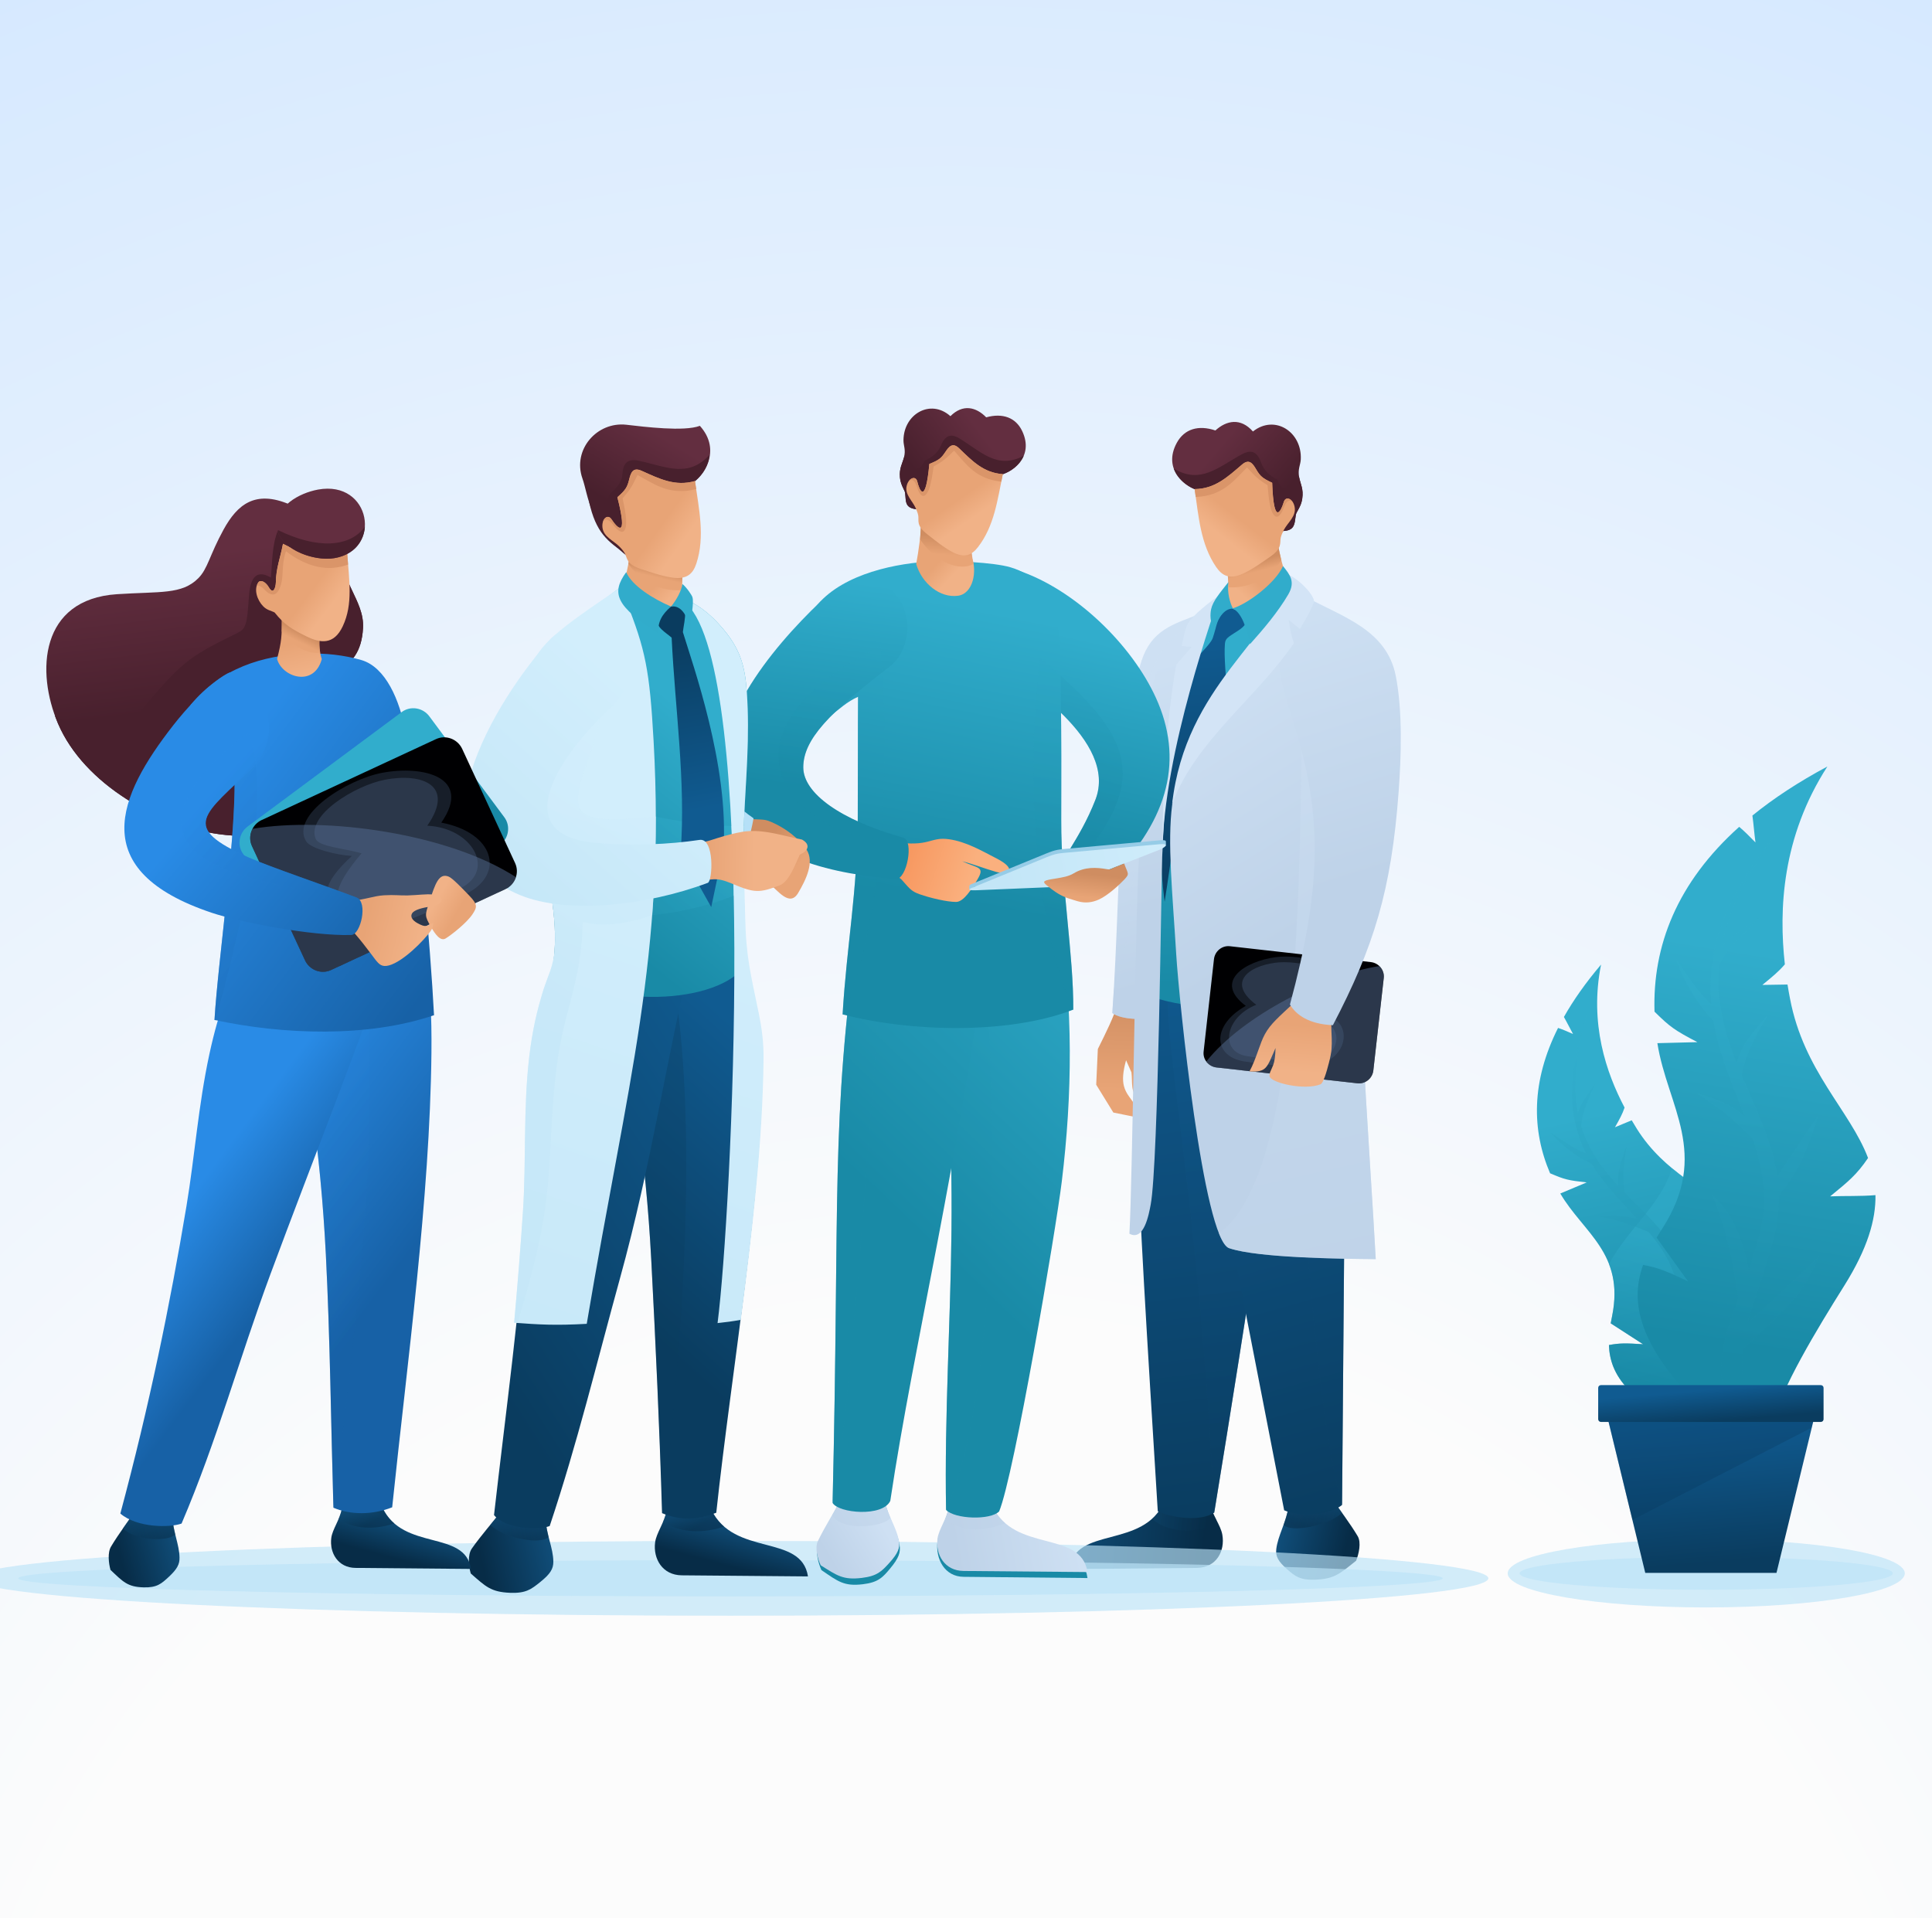 <svg width="284" height="282" viewBox="0 0 284 282" fill="none" xmlns="http://www.w3.org/2000/svg" xmlns:xlink="http://www.w3.org/1999/xlink">
	<desc>
			Created with Pixso.
	</desc>
	<defs>
		<clipPath id="clip20_11733">
			<rect id="Frame 128893" width="284" height="282" fill="white" fill-opacity="0"/>
		</clipPath>
		<radialGradient id="paint_radial_20_11733_0" cx="0" cy="0" r="1" gradientUnits="userSpaceOnUse" gradientTransform="translate(141.187 336.326) rotate(-90.311) scale(385.267 388.134)">
			<stop offset="0.368" stop-color="#FCFCFC"/>
			<stop offset="1" stop-color="#D2E7FF"/>
		</radialGradient>
		<linearGradient id="paint_linear_20_11973_0" x1="165.432" y1="145.785" x2="164.926" y2="160.239" gradientUnits="userSpaceOnUse">
			<stop stop-color="#CF8D61"/>
			<stop offset="1" stop-color="#E8A476"/>
		</linearGradient>
		<linearGradient id="paint_linear_20_11975_0" x1="177.375" y1="142.481" x2="168.402" y2="112.183" gradientUnits="userSpaceOnUse">
			<stop stop-color="#BED2E8"/>
			<stop offset="1" stop-color="#CEE0F3"/>
		</linearGradient>
		<linearGradient id="paint_linear_20_11976_0" x1="176.112" y1="143.234" x2="167.852" y2="112.843" gradientUnits="userSpaceOnUse">
			<stop stop-color="#BED2E8"/>
			<stop offset="1" stop-color="#CEE0F3"/>
		</linearGradient>
		<linearGradient id="paint_linear_20_11979_0" x1="177.058" y1="226.746" x2="155.487" y2="224.503" gradientUnits="userSpaceOnUse">
			<stop stop-color="#072C47"/>
			<stop offset="1" stop-color="#104E7A"/>
		</linearGradient>
		<linearGradient id="paint_linear_20_11980_0" x1="177.687" y1="223.122" x2="168.551" y2="222.137" gradientUnits="userSpaceOnUse">
			<stop stop-color="#072C47"/>
			<stop offset="1" stop-color="#104E7A"/>
		</linearGradient>
		<linearGradient id="paint_linear_20_11982_0" x1="197.943" y1="227.336" x2="188.121" y2="225.053" gradientUnits="userSpaceOnUse">
			<stop stop-color="#072C47"/>
			<stop offset="1" stop-color="#104E7A"/>
		</linearGradient>
		<linearGradient id="paint_linear_20_11983_0" x1="191.741" y1="224.833" x2="194.367" y2="220.074" gradientUnits="userSpaceOnUse">
			<stop stop-color="#072C47"/>
			<stop offset="1" stop-color="#104E7A"/>
		</linearGradient>
		<linearGradient id="paint_linear_20_11984_0" x1="174.445" y1="131.159" x2="185.798" y2="224.385" gradientUnits="userSpaceOnUse">
			<stop stop-color="#105B91"/>
			<stop offset="1" stop-color="#0A3C5F"/>
		</linearGradient>
		<linearGradient id="paint_linear_20_11985_0" x1="179.539" y1="144.566" x2="189.246" y2="223.118" gradientUnits="userSpaceOnUse">
			<stop stop-color="#105B91"/>
			<stop offset="1" stop-color="#0A3C5F"/>
		</linearGradient>
		<linearGradient id="paint_linear_20_11986_0" x1="179.513" y1="132.69" x2="205.43" y2="223.962" gradientUnits="userSpaceOnUse">
			<stop stop-color="#105B91"/>
			<stop offset="1" stop-color="#0A3C5F"/>
		</linearGradient>
		<linearGradient id="paint_linear_20_11987_0" x1="182.253" y1="131.99" x2="208.403" y2="223.914" gradientUnits="userSpaceOnUse">
			<stop stop-color="#105B91"/>
			<stop offset="1" stop-color="#0A3C5F"/>
		</linearGradient>
		<linearGradient id="paint_linear_20_11989_0" x1="179.64" y1="99.942" x2="179.64" y2="144.892" gradientUnits="userSpaceOnUse">
			<stop stop-color="#31ADCC"/>
			<stop offset="1" stop-color="#198AA6"/>
		</linearGradient>
		<linearGradient id="paint_linear_20_11990_0" x1="175.484" y1="94.012" x2="179.174" y2="132.668" gradientUnits="userSpaceOnUse">
			<stop stop-color="#105B91"/>
			<stop offset="1" stop-color="#0A3C5F"/>
		</linearGradient>
		<linearGradient id="paint_linear_20_11992_0" x1="170.94" y1="133.086" x2="162.719" y2="99.146" gradientUnits="userSpaceOnUse">
			<stop stop-color="#BED2E8"/>
			<stop offset="1" stop-color="#CEE0F3"/>
		</linearGradient>
		<linearGradient id="paint_linear_20_11994_0" x1="188.547" y1="138.302" x2="167.333" y2="104.01" gradientUnits="userSpaceOnUse">
			<stop stop-color="#BED2E8"/>
			<stop offset="1" stop-color="#CEE0F3"/>
		</linearGradient>
		<linearGradient id="paint_linear_20_11995_0" x1="203.032" y1="200.095" x2="180.335" y2="99.04" gradientUnits="userSpaceOnUse">
			<stop stop-color="#BED2E8"/>
			<stop offset="1" stop-color="#CEE0F3"/>
		</linearGradient>
		<linearGradient id="paint_linear_20_12004_0" x1="190.043" y1="150.614" x2="189.594" y2="157.564" gradientUnits="userSpaceOnUse">
			<stop stop-color="#E8A476"/>
			<stop offset="1" stop-color="#F1B287"/>
		</linearGradient>
		<linearGradient id="paint_linear_20_12005_0" x1="199.359" y1="129.637" x2="186.638" y2="89.2" gradientUnits="userSpaceOnUse">
			<stop stop-color="#BED2E8"/>
			<stop offset="1" stop-color="#CEE0F3"/>
		</linearGradient>
		<linearGradient id="paint_linear_20_12011_0" x1="184.386" y1="85.272" x2="182.433" y2="87.26" gradientUnits="userSpaceOnUse">
			<stop stop-color="#E8A476"/>
			<stop offset="1" stop-color="#F1B287"/>
		</linearGradient>
		<linearGradient id="paint_linear_20_12012_0" x1="184.052" y1="82.581" x2="184.452" y2="84.12" gradientUnits="userSpaceOnUse">
			<stop stop-color="#CF8D61"/>
			<stop offset="1" stop-color="#E8A476"/>
		</linearGradient>
		<linearGradient id="paint_linear_20_12016_0" x1="179.561" y1="65.276" x2="188.424" y2="72.872" gradientUnits="userSpaceOnUse">
			<stop stop-color="#632E40"/>
			<stop offset="1" stop-color="#48202D"/>
		</linearGradient>
		<linearGradient id="paint_linear_20_12018_0" x1="181.941" y1="76.079" x2="179.719" y2="78.929" gradientUnits="userSpaceOnUse">
			<stop stop-color="#E8A476"/>
			<stop offset="1" stop-color="#F1B287"/>
		</linearGradient>
		<linearGradient id="paint_linear_20_12024_0" x1="158.452" y1="93.608" x2="151.264" y2="124.816" gradientUnits="userSpaceOnUse">
			<stop stop-color="#31ADCC"/>
			<stop offset="1" stop-color="#198AA6"/>
		</linearGradient>
		<linearGradient id="paint_linear_20_12025_0" x1="164.051" y1="90.52" x2="155.927" y2="115.394" gradientUnits="userSpaceOnUse">
			<stop stop-color="#31ADCC"/>
			<stop offset="1" stop-color="#198AA6"/>
		</linearGradient>
		<linearGradient id="paint_linear_20_12028_0" x1="182.838" y1="167.677" x2="147.495" y2="204.507" gradientUnits="userSpaceOnUse">
			<stop stop-color="#31ADCC"/>
			<stop offset="1" stop-color="#198AA6"/>
		</linearGradient>
		<linearGradient id="paint_linear_20_12029_0" x1="121.692" y1="228.788" x2="129.667" y2="223.945" gradientUnits="userSpaceOnUse">
			<stop stop-color="#BED2E8"/>
			<stop offset="1" stop-color="#CEE0F3"/>
		</linearGradient>
		<linearGradient id="paint_linear_20_12032_0" x1="186.154" y1="188.764" x2="157.739" y2="218.376" gradientUnits="userSpaceOnUse">
			<stop stop-color="#31ADCC"/>
			<stop offset="1" stop-color="#198AA6"/>
		</linearGradient>
		<linearGradient id="paint_linear_20_12033_0" x1="140.417" y1="228.053" x2="158.117" y2="224.75" gradientUnits="userSpaceOnUse">
			<stop stop-color="#BED2E8"/>
			<stop offset="1" stop-color="#CEE0F3"/>
		</linearGradient>
		<linearGradient id="paint_linear_20_12036_0" x1="176.671" y1="140.876" x2="136.463" y2="182.773" gradientUnits="userSpaceOnUse">
			<stop stop-color="#31ADCC"/>
			<stop offset="1" stop-color="#198AA6"/>
		</linearGradient>
		<linearGradient id="paint_linear_20_12037_0" x1="177.384" y1="138.285" x2="135.566" y2="181.858" gradientUnits="userSpaceOnUse">
			<stop stop-color="#31ADCC"/>
			<stop offset="1" stop-color="#198AA6"/>
		</linearGradient>
		<linearGradient id="paint_linear_20_12038_0" x1="173.477" y1="131.335" x2="129.886" y2="176.756" gradientUnits="userSpaceOnUse">
			<stop stop-color="#31ADCC"/>
			<stop offset="1" stop-color="#198AA6"/>
		</linearGradient>
		<linearGradient id="paint_linear_20_12039_0" x1="171.419" y1="127.848" x2="126.961" y2="174.174" gradientUnits="userSpaceOnUse">
			<stop stop-color="#31ADCC"/>
			<stop offset="1" stop-color="#198AA6"/>
		</linearGradient>
		<linearGradient id="paint_linear_20_12040_0" x1="143.562" y1="89.319" x2="135.27" y2="131.498" gradientUnits="userSpaceOnUse">
			<stop stop-color="#31ADCC"/>
			<stop offset="1" stop-color="#198AA6"/>
		</linearGradient>
		<linearGradient id="paint_linear_20_12041_0" x1="158.522" y1="90.708" x2="154.207" y2="133.477" gradientUnits="userSpaceOnUse">
			<stop stop-color="#31ADCC"/>
			<stop offset="1" stop-color="#198AA6"/>
		</linearGradient>
		<linearGradient id="paint_linear_20_12042_0" x1="129.75" y1="84.867" x2="120.949" y2="129.619" gradientUnits="userSpaceOnUse">
			<stop stop-color="#31ADCC"/>
			<stop offset="1" stop-color="#198AA6"/>
		</linearGradient>
		<linearGradient id="paint_linear_20_12045_0" x1="138.71" y1="81.828" x2="140.817" y2="83.807" gradientUnits="userSpaceOnUse">
			<stop stop-color="#E8A476"/>
			<stop offset="1" stop-color="#F1B287"/>
		</linearGradient>
		<linearGradient id="paint_linear_20_12046_0" x1="139.335" y1="78.801" x2="139.124" y2="81.577" gradientUnits="userSpaceOnUse">
			<stop stop-color="#CF8D61"/>
			<stop offset="1" stop-color="#E8A476"/>
		</linearGradient>
		<linearGradient id="paint_linear_20_12047_0" x1="143.962" y1="63.235" x2="135.094" y2="69.991" gradientUnits="userSpaceOnUse">
			<stop stop-color="#632E40"/>
			<stop offset="1" stop-color="#48202D"/>
		</linearGradient>
		<linearGradient id="paint_linear_20_12050_0" x1="141.117" y1="73.264" x2="143.07" y2="76.083" gradientUnits="userSpaceOnUse">
			<stop stop-color="#E8A476"/>
			<stop offset="1" stop-color="#F1B287"/>
		</linearGradient>
		<linearGradient id="paint_linear_20_12052_0" x1="132.878" y1="125.815" x2="142.528" y2="129.074" gradientUnits="userSpaceOnUse">
			<stop stop-color="#F7975F"/>
			<stop offset="1" stop-color="#FAB07E"/>
		</linearGradient>
		<linearGradient id="paint_linear_20_12056_0" x1="177.867" y1="122.78" x2="147.134" y2="129.963" gradientUnits="userSpaceOnUse">
			<stop stop-color="#D2EEFC"/>
			<stop offset="1" stop-color="#C3E6F7"/>
		</linearGradient>
		<linearGradient id="paint_linear_20_12057_0" x1="159.718" y1="128.388" x2="159.318" y2="131.898" gradientUnits="userSpaceOnUse">
			<stop stop-color="#CF8D61"/>
			<stop offset="1" stop-color="#E8A476"/>
		</linearGradient>
		<linearGradient id="paint_linear_20_12058_0" x1="124.3" y1="85.254" x2="120.245" y2="116.098" gradientUnits="userSpaceOnUse">
			<stop stop-color="#31ADCC"/>
			<stop offset="1" stop-color="#198AA6"/>
		</linearGradient>
		<linearGradient id="paint_linear_20_12059_0" x1="128.123" y1="87.867" x2="124.239" y2="113.578" gradientUnits="userSpaceOnUse">
			<stop stop-color="#31ADCC"/>
			<stop offset="1" stop-color="#198AA6"/>
		</linearGradient>
		<linearGradient id="paint_linear_20_12061_0" x1="112.16" y1="124.262" x2="116.519" y2="128.023" gradientUnits="userSpaceOnUse">
			<stop stop-color="#CF8D61"/>
			<stop offset="1" stop-color="#E8A476"/>
		</linearGradient>
		<linearGradient id="paint_linear_20_12066_0" x1="70.729" y1="229.21" x2="81.382" y2="226.79" gradientUnits="userSpaceOnUse">
			<stop stop-color="#072C47"/>
			<stop offset="1" stop-color="#104E7A"/>
		</linearGradient>
		<linearGradient id="paint_linear_20_12067_0" x1="77.582" y1="226.887" x2="75.453" y2="222.084" gradientUnits="userSpaceOnUse">
			<stop stop-color="#072C47"/>
			<stop offset="1" stop-color="#104E7A"/>
		</linearGradient>
		<linearGradient id="paint_linear_20_12069_0" x1="107.251" y1="230.278" x2="108.817" y2="224.424" gradientUnits="userSpaceOnUse">
			<stop stop-color="#072C47"/>
			<stop offset="1" stop-color="#104E7A"/>
		</linearGradient>
		<linearGradient id="paint_linear_20_12070_0" x1="102.254" y1="224.582" x2="100.016" y2="220.799" gradientUnits="userSpaceOnUse">
			<stop stop-color="#072C47"/>
			<stop offset="1" stop-color="#104E7A"/>
		</linearGradient>
		<linearGradient id="paint_linear_20_12071_0" x1="117.078" y1="158.906" x2="88.746" y2="190.119" gradientUnits="userSpaceOnUse">
			<stop stop-color="#105B91"/>
			<stop offset="1" stop-color="#0A3C5F"/>
		</linearGradient>
		<linearGradient id="paint_linear_20_12073_0" x1="115.582" y1="160.938" x2="65.912" y2="192.767" gradientUnits="userSpaceOnUse">
			<stop stop-color="#105B91"/>
			<stop offset="1" stop-color="#0A3C5F"/>
		</linearGradient>
		<linearGradient id="paint_linear_20_12075_0" x1="104.308" y1="107.367" x2="83.837" y2="132.769" gradientUnits="userSpaceOnUse">
			<stop stop-color="#31ADCC"/>
			<stop offset="1" stop-color="#198AA6"/>
		</linearGradient>
		<linearGradient id="paint_linear_20_12076_0" x1="95.362" y1="113.34" x2="78.752" y2="133.543" gradientUnits="userSpaceOnUse">
			<stop stop-color="#31ADCC"/>
			<stop offset="1" stop-color="#198AA6"/>
		</linearGradient>
		<linearGradient id="paint_linear_20_12078_0" x1="101.515" y1="121.944" x2="64.346" y2="231.123" gradientUnits="userSpaceOnUse">
			<stop stop-color="#D2EEFC"/>
			<stop offset="1" stop-color="#C3E6F7"/>
		</linearGradient>
		<linearGradient id="paint_linear_20_12079_0" x1="100.952" y1="116.494" x2="80.441" y2="146.277" gradientUnits="userSpaceOnUse">
			<stop stop-color="#D2EEFC"/>
			<stop offset="1" stop-color="#C3E6F7"/>
		</linearGradient>
		<linearGradient id="paint_linear_20_12081_0" x1="96.202" y1="86.275" x2="98.172" y2="88.237" gradientUnits="userSpaceOnUse">
			<stop stop-color="#E8A476"/>
			<stop offset="1" stop-color="#F1B287"/>
		</linearGradient>
		<linearGradient id="paint_linear_20_12082_0" x1="96.575" y1="83.49" x2="96.263" y2="84.841" gradientUnits="userSpaceOnUse">
			<stop stop-color="#CF8D61"/>
			<stop offset="1" stop-color="#E8A476"/>
		</linearGradient>
		<linearGradient id="paint_linear_20_12083_0" x1="96.87" y1="63.881" x2="90.51" y2="74.451" gradientUnits="userSpaceOnUse">
			<stop stop-color="#632E40"/>
			<stop offset="1" stop-color="#48202D"/>
		</linearGradient>
		<linearGradient id="paint_linear_20_12085_0" x1="97.456" y1="76.822" x2="100.697" y2="79.14" gradientUnits="userSpaceOnUse">
			<stop stop-color="#E8A476"/>
			<stop offset="1" stop-color="#F1B287"/>
		</linearGradient>
		<linearGradient id="paint_linear_20_12088_0" x1="102.83" y1="119.032" x2="98.163" y2="93.515" gradientUnits="userSpaceOnUse">
			<stop stop-color="#105B91"/>
			<stop offset="1" stop-color="#0A3C5F"/>
		</linearGradient>
		<linearGradient id="paint_linear_20_12092_0" x1="103.798" y1="126.422" x2="110.946" y2="126.571" gradientUnits="userSpaceOnUse">
			<stop stop-color="#E8A476"/>
			<stop offset="1" stop-color="#F1B287"/>
		</linearGradient>
		<linearGradient id="paint_linear_20_12093_0" x1="98.181" y1="105.506" x2="71.213" y2="135.72" gradientUnits="userSpaceOnUse">
			<stop stop-color="#D2EEFC"/>
			<stop offset="1" stop-color="#C3E6F7"/>
		</linearGradient>
		<linearGradient id="paint_linear_20_12101_0" x1="238.974" y1="162.706" x2="247.555" y2="202.712" gradientUnits="userSpaceOnUse">
			<stop stop-color="#31ADCC"/>
			<stop offset="1" stop-color="#198AA6"/>
		</linearGradient>
		<linearGradient id="paint_linear_20_12102_0" x1="249.249" y1="183.732" x2="244.247" y2="203.851" gradientUnits="userSpaceOnUse">
			<stop stop-color="#31ADCC"/>
			<stop offset="1" stop-color="#198AA6"/>
		</linearGradient>
		<linearGradient id="paint_linear_20_12103_0" x1="234.382" y1="154.322" x2="247.454" y2="203.983" gradientUnits="userSpaceOnUse">
			<stop stop-color="#31ADCC"/>
			<stop offset="1" stop-color="#198AA6"/>
		</linearGradient>
		<linearGradient id="paint_linear_20_12105_0" x1="262.836" y1="140.524" x2="253.41" y2="197.605" gradientUnits="userSpaceOnUse">
			<stop stop-color="#31ADCC"/>
			<stop offset="1" stop-color="#198AA6"/>
		</linearGradient>
		<linearGradient id="paint_linear_20_12106_0" x1="258.697" y1="146.457" x2="252.895" y2="199.435" gradientUnits="userSpaceOnUse">
			<stop stop-color="#31ADCC"/>
			<stop offset="1" stop-color="#198AA6"/>
		</linearGradient>
		<linearGradient id="paint_linear_20_12108_0" x1="251.747" y1="209.099" x2="253.437" y2="229.61" gradientUnits="userSpaceOnUse">
			<stop stop-color="#105B91"/>
			<stop offset="1" stop-color="#0A3C5F"/>
		</linearGradient>
		<linearGradient id="paint_linear_20_12110_0" x1="251.329" y1="204.309" x2="251.721" y2="208.993" gradientUnits="userSpaceOnUse">
			<stop stop-color="#105B91"/>
			<stop offset="1" stop-color="#0A3C5F"/>
		</linearGradient>
		<linearGradient id="paint_linear_20_12113_0" x1="17.584" y1="228.761" x2="26.316" y2="226.359" gradientUnits="userSpaceOnUse">
			<stop stop-color="#072C47"/>
			<stop offset="1" stop-color="#104E7A"/>
		</linearGradient>
		<linearGradient id="paint_linear_20_12114_0" x1="23.017" y1="226.861" x2="21.134" y2="222.409" gradientUnits="userSpaceOnUse">
			<stop stop-color="#072C47"/>
			<stop offset="1" stop-color="#104E7A"/>
		</linearGradient>
		<linearGradient id="paint_linear_20_12116_0" x1="58.707" y1="229.302" x2="60.141" y2="223.953" gradientUnits="userSpaceOnUse">
			<stop stop-color="#072C47"/>
			<stop offset="1" stop-color="#104E7A"/>
		</linearGradient>
		<linearGradient id="paint_linear_20_12117_0" x1="54.137" y1="224.098" x2="52.096" y2="220.641" gradientUnits="userSpaceOnUse">
			<stop stop-color="#072C47"/>
			<stop offset="1" stop-color="#104E7A"/>
		</linearGradient>
		<linearGradient id="paint_linear_20_12119_0" x1="33.521" y1="164.224" x2="60.15" y2="184.264" gradientUnits="userSpaceOnUse">
			<stop stop-color="#298BE6"/>
			<stop offset="1" stop-color="#1761A6"/>
		</linearGradient>
		<linearGradient id="paint_linear_20_12120_0" x1="33.772" y1="167.756" x2="59.222" y2="186.908" gradientUnits="userSpaceOnUse">
			<stop stop-color="#298BE6"/>
			<stop offset="1" stop-color="#1761A6"/>
		</linearGradient>
		<linearGradient id="paint_linear_20_12121_0" x1="29.694" y1="173.452" x2="44.258" y2="184.413" gradientUnits="userSpaceOnUse">
			<stop stop-color="#298BE6"/>
			<stop offset="1" stop-color="#1761A6"/>
		</linearGradient>
		<linearGradient id="paint_linear_20_12122_0" x1="28.427" y1="81.441" x2="31.15" y2="103.839" gradientUnits="userSpaceOnUse">
			<stop stop-color="#632E40"/>
			<stop offset="1" stop-color="#48202D"/>
		</linearGradient>
		<linearGradient id="paint_linear_20_12124_0" x1="31.321" y1="115.02" x2="66.15" y2="141.153" gradientUnits="userSpaceOnUse">
			<stop stop-color="#298BE6"/>
			<stop offset="1" stop-color="#1761A6"/>
		</linearGradient>
		<linearGradient id="paint_linear_20_12125_0" x1="22.515" y1="116.208" x2="56.046" y2="152.99" gradientUnits="userSpaceOnUse">
			<stop stop-color="#298BE6"/>
			<stop offset="1" stop-color="#1761A6"/>
		</linearGradient>
		<linearGradient id="paint_linear_20_12126_0" x1="43.646" y1="94.465" x2="44.808" y2="99.286" gradientUnits="userSpaceOnUse">
			<stop stop-color="#E8A476"/>
			<stop offset="1" stop-color="#F1B287"/>
		</linearGradient>
		<linearGradient id="paint_linear_20_12127_0" x1="44.434" y1="93.014" x2="43.809" y2="94.298" gradientUnits="userSpaceOnUse">
			<stop stop-color="#CF8D61"/>
			<stop offset="1" stop-color="#E8A476"/>
		</linearGradient>
		<linearGradient id="paint_linear_20_12128_0" x1="46.246" y1="86.196" x2="49.132" y2="88.386" gradientUnits="userSpaceOnUse">
			<stop stop-color="#E8A476"/>
			<stop offset="1" stop-color="#F1B287"/>
		</linearGradient>
		<linearGradient id="paint_linear_20_12133_0" x1="52.712" y1="118.407" x2="56.812" y2="126.549" gradientUnits="userSpaceOnUse">
			<stop stop-color="#31ADCC"/>
			<stop offset="1" stop-color="#198AA6"/>
		</linearGradient>
		<linearGradient id="paint_linear_20_12140_0" x1="67.043" y1="134.41" x2="64.03" y2="132.632" gradientUnits="userSpaceOnUse">
			<stop stop-color="#E8A476"/>
			<stop offset="1" stop-color="#F1B287"/>
		</linearGradient>
		<linearGradient id="paint_linear_20_12142_0" x1="53.939" y1="135.149" x2="61.738" y2="137.19" gradientUnits="userSpaceOnUse">
			<stop stop-color="#E8A476"/>
			<stop offset="1" stop-color="#F1B287"/>
		</linearGradient>
		<linearGradient id="paint_linear_20_12144_0" x1="31.466" y1="116.859" x2="58.065" y2="139.701" gradientUnits="userSpaceOnUse">
			<stop stop-color="#298BE6"/>
			<stop offset="1" stop-color="#1761A6"/>
		</linearGradient>
		<linearGradient id="paint_linear_20_12145_0" x1="31.555" y1="115.522" x2="58.831" y2="139.741" gradientUnits="userSpaceOnUse">
			<stop stop-color="#298BE6"/>
			<stop offset="1" stop-color="#1761A6"/>
		</linearGradient>
	</defs>
	<rect id="Frame 128893" width="284" height="282" fill="url(#paint_radial_20_11733_0)" fill-opacity="1"/>
	<g clip-path="url(#clip20_11733)">
		<path id="Vector" d="M164.51 147.06C163.61 149.77 162.63 151.68 161.38 154.21L161.14 159.46L163.66 163.55L167.12 164.25C167.32 162 165.78 161.65 165.23 159.71C164.97 158.78 165.06 157.56 165.53 155.86L166.32 157.64C166.5 159.02 166.14 160.84 167.39 161.29C168.3 158.57 168.78 155.74 168.93 153.95C169.07 152.31 168.96 150.59 168.7 147.94L164.51 147.06Z" fill="url(#paint_linear_20_11973_0)" fill-opacity="1" fill-rule="evenodd"/>
		<path id="Vector" d="M177.52 89.75C173.77 91.44 170.32 91.89 168.41 95.65C166.76 98.89 165.56 107.66 165.01 116.94C164.42 126.9 164.21 138.95 163.51 148.92C164.87 149.95 168.48 149.96 169.59 149.5C171.62 133.22 172.99 120.4 173.57 103.97L175.47 91.93L177.52 89.75L177.52 89.75Z" fill="url(#paint_linear_20_11975_0)" fill-opacity="1" fill-rule="evenodd"/>
		<g opacity="0.55">
			<path id="Vector" d="M163.76 145.24C163.68 146.47 163.6 147.69 163.51 148.92C164.87 149.96 168.48 149.96 169.59 149.5C172.02 129.96 172.41 110.2 176.02 90.86C173.37 93.09 171.39 94.21 170.13 96.8C167.43 102.31 167.03 107.4 167.11 113.94C167.2 120.62 166.29 140.97 163.77 145.25L163.76 145.24Z" fill="url(#paint_linear_20_11976_0)" fill-opacity="1" fill-rule="evenodd"/>
		</g>
		<path id="Vector" d="M177.75 220.83C178.21 222.75 179.44 224.21 179.68 225.61C180.1 228.03 178.8 230.46 175.94 230.49L157.22 230.66C157.95 224.26 168.1 227.81 171.17 220.71L175.54 220.96L177.74 220.83L177.75 220.83Z" fill="url(#paint_linear_20_11979_0)" fill-opacity="1" fill-rule="evenodd"/>
		<g opacity="0.3">
			<path id="Vector" d="M177.75 220.83C177.88 221.67 178.56 222.91 178.82 223.45C177.09 225.51 171.85 225.59 169.36 223.27C170.09 222.62 170.71 221.78 171.18 220.71L175.54 220.96L177.75 220.83Z" fill="url(#paint_linear_20_11980_0)" fill-opacity="1" fill-rule="evenodd"/>
		</g>
		<path id="Vector" d="M199.35 229.43C196.98 231.32 196.17 232.11 193.37 232.22C191.09 232.31 190.38 231.72 189.18 230.67C187.87 229.51 187.49 228.78 187.61 227.73C187.85 225.72 189.05 223.88 189.44 221.36L193.99 221.57L196.06 220.65C196.82 221.81 198.46 223.94 199.58 225.83C200.13 226.76 199.74 228.44 199.35 229.43Z" fill="url(#paint_linear_20_11982_0)" fill-opacity="1" fill-rule="evenodd"/>
		<g opacity="0.5">
			<path id="Vector" d="M188.68 224.16C188.99 223.31 189.28 222.39 189.44 221.36L193.99 221.57L196.06 220.65C196.36 221.1 196.79 221.71 197.28 222.4C195.29 224.3 189.71 225.37 188.67 224.16L188.68 224.16Z" fill="url(#paint_linear_20_11983_0)" fill-opacity="1" fill-rule="evenodd"/>
		</g>
		<path id="Vector" d="M183.82 120.35C189.49 131.77 191.6 134.91 190.24 144.99C187.63 164.48 183.61 191.07 178.49 222.37C176.34 223.79 171.98 223.05 170.19 222.16C166.84 167.99 166.13 158.13 168.14 128.15L183.82 120.35Z" fill="url(#paint_linear_20_11984_0)" fill-opacity="1" fill-rule="evenodd"/>
		<g opacity="0.5">
			<path id="Vector" d="M190.24 144.99C187.63 164.48 183.61 191.07 178.49 222.37C176.25 176.67 171.28 155.54 171.62 144.74L190.24 144.99Z" fill="url(#paint_linear_20_11985_0)" fill-opacity="1" fill-rule="evenodd"/>
		</g>
		<path id="Vector" d="M189.13 120.35C196.62 131.77 197.95 139.07 197.87 149.08L197.28 221.24C195.55 222.66 191.09 223.08 188.77 222.02L173.41 143.13C173 137.92 175.29 134.6 174.69 128.14L189.13 120.35L189.13 120.35Z" fill="url(#paint_linear_20_11986_0)" fill-opacity="1" fill-rule="evenodd"/>
		<g opacity="0.5">
			<path id="Vector" d="M189.13 120.35C196.62 131.77 197.95 139.07 197.87 149.08L197.28 221.24C193.22 207.03 191.4 171.07 190.72 164.05C184.84 162.25 179.74 159.7 175.92 156.01L173.41 143.13C173 137.92 175.29 134.6 174.69 128.14L189.13 120.35L189.13 120.35Z" fill="url(#paint_linear_20_11987_0)" fill-opacity="1" fill-rule="evenodd"/>
		</g>
		<path id="Vector" d="M191.68 89.49C183.85 86.53 179.48 87.18 177.23 90.66C174.99 94.15 172.11 101.75 170.69 109.79C168.36 123.1 168.03 138.96 167.5 145.97C171.23 147.27 174.14 147.9 178.02 148.02C181.89 128.67 187.19 108.8 191.68 89.49Z" fill="url(#paint_linear_20_11989_0)" fill-opacity="1" fill-rule="evenodd"/>
		<path id="Vector" d="M180.66 89.48C179.46 89.86 178.98 91.21 178.67 92.46C178.56 92.88 178.41 93.36 178.28 93.77C177.97 94.77 175.4 97.05 174.39 98.42C170.74 108.7 169.76 121.71 171.2 132.56C173.09 120.69 173.45 110.83 180.35 101.83C180.26 99.81 179.9 96.55 180.06 94.65C180.13 93.83 180.45 93.71 181.98 92.72C182.96 92.09 183.79 91.28 182.69 90.18C182.29 89.79 181.51 89.19 180.65 89.47L180.66 89.48Z" fill="url(#paint_linear_20_11990_0)" fill-opacity="1" fill-rule="evenodd"/>
		<path id="Vector" d="M166.02 181.36C168.17 182.53 168.89 178.46 169.15 177.08C170.28 171.12 170.73 128.25 170.84 125.97C171 122.56 171.08 119.36 171.53 116.16C172.69 108.02 174.81 100.15 177.22 90.5C174.84 91.77 172 93.92 170.65 97.07C168.99 100.96 168.4 105.91 168.13 110.41C167.83 115.38 167.77 120.97 167.43 125.95C166.9 133.78 166.48 173.52 166.02 181.37L166.02 181.36Z" fill="url(#paint_linear_20_11992_0)" fill-opacity="1" fill-rule="evenodd"/>
		<path id="Vector" d="M202.23 185.1C201.58 172.55 198.49 130.9 199.46 118.81C200.22 109.36 201.98 99.43 198.18 95.74C193.31 91.04 191.5 88.45 189.95 88.95C188.5 89.42 187.35 92.88 183.72 98.17C178.8 105.33 172.99 113.01 172.31 118.28C171.58 123.87 172.35 131.18 172.91 140.4C173.29 146.7 176.87 182.19 180.68 183.49C184.94 184.94 197.38 185.06 202.23 185.1L202.23 185.1Z" fill="url(#paint_linear_20_11994_0)" fill-opacity="1" fill-rule="evenodd"/>
		<g opacity="0.5">
			<path id="Vector" d="M202.23 185.1C201.58 172.55 198.49 130.9 199.46 118.81C200.22 109.36 201.98 99.43 198.18 95.74C197.69 95.28 197.24 94.83 196.81 94.4L191.38 107.71C190.99 126.14 191.41 172.81 179.17 181.3C179.46 181.96 180.01 183.27 180.68 183.48C181.03 183.59 181.43 183.72 181.9 183.82C186.77 184.92 197.8 185.06 202.23 185.1Z" fill="url(#paint_linear_20_11995_0)" fill-opacity="1" fill-rule="evenodd"/>
		</g>
		<path id="Vector" d="M201.5 141.43L180.79 139.1C179.62 138.97 178.58 139.84 178.45 141.01L176.93 154.58C176.79 155.75 177.66 156.79 178.83 156.92L199.54 159.25C200.71 159.38 201.76 158.51 201.88 157.34L203.41 143.77C203.54 142.6 202.67 141.56 201.5 141.43Z" fill="#000002" fill-opacity="1" fill-rule="evenodd"/>
		<path id="Vector" d="M193.46 148.23C195.32 149.05 196.71 149.94 197.19 150.91C198.35 153.29 196.42 156.38 192.65 156.7C189.47 156.97 185.03 156.36 182.93 156.04C178.28 155.32 178.06 150.71 183.13 147.87C178.32 144.28 183.01 141.32 187.51 140.71C191.31 140.2 198.42 141.89 197.67 145.15C197.46 146.08 194.96 147.64 193.46 148.23L193.46 148.23Z" fill="#171E29" fill-opacity="1" fill-rule="evenodd"/>
		<path id="Vector" d="M192.38 148.29C194.34 149.48 195.8 150.6 196.26 151.7C196.77 152.9 196.17 154.08 195.55 154.92C194.13 156.84 186.15 155.7 183.33 155.26C179.17 154.62 180.09 149.5 184.67 147.71C180.36 144.49 183.41 142.07 187.44 141.53C190.72 141.08 196.8 142.48 196.6 145.23C196.54 146.15 194.03 147.15 192.39 148.29L192.38 148.29Z" fill="#2B374A" fill-opacity="1" fill-rule="evenodd"/>
		<g opacity="0.5">
			<path id="Vector" d="M177.32 156.05C177.67 156.52 178.21 156.86 178.83 156.93L199.53 159.25C200.71 159.39 201.75 158.51 201.88 157.34L203.4 143.78C203.48 143.1 203.22 142.46 202.75 142.02C194.79 143.25 182.74 149.25 177.32 156.05Z" fill="#566E93" fill-opacity="1" fill-rule="evenodd"/>
		</g>
		<path id="Vector" d="M190.26 147.36C187.91 149.58 186.81 150.46 185.94 152.02C185.18 153.39 184.68 155.65 183.67 157.51C186.2 157.63 186.2 157.04 187.5 154.06C187.47 155.34 187.35 156.03 187.16 156.56C186.82 157.45 186.53 157.78 186.63 158.24C186.84 159.17 191.72 160.34 194.11 159.4C194.51 159.24 194.99 157.65 195.34 156.27C195.57 155.39 195.68 154.79 195.73 154.23C195.91 151.97 195.38 150.48 196.03 148.25L190.26 147.36Z" fill="url(#paint_linear_20_12004_0)" fill-opacity="1" fill-rule="evenodd"/>
		<path id="Vector" d="M195.93 150.71C192.43 150.55 190.53 149.22 189.62 147.67C194.18 130.82 194.39 120.51 190.59 107.68C187.64 97.73 187.01 98.03 189.72 88.26C190.46 87.99 191.24 87.38 191.85 87.7C197.38 90.71 203.81 92.55 205.17 99.33C206.2 104.5 205.97 111.34 205.6 116.33C204.54 130.89 201.94 139.2 195.93 150.71L195.93 150.71Z" fill="url(#paint_linear_20_12005_0)" fill-opacity="1" fill-rule="evenodd"/>
		<path id="Vector" d="M189.57 84.57C191.34 85.42 193.38 87.81 193.13 88.5C192.55 90.11 192.08 90.73 191.09 92.46L189.44 91.13C189.65 92.49 189.74 93.23 190.2 94.54C184.72 102.62 175.7 108.94 172.3 118.2C174.25 100.67 187.44 93.82 189.56 84.57L189.57 84.57Z" fill="#D3E4F6" fill-opacity="1" fill-rule="evenodd"/>
		<path id="Vector" d="M179.24 87.49C178.09 88.3 175.19 90.51 174.6 91.71C174.12 92.71 174.01 93.67 173.71 94.97L175.18 95.1L172.89 97.73C171.33 106.92 170.89 115.88 170.88 125.49C170.96 110.51 178.8 89.25 179.24 87.49L179.24 87.49Z" fill="#D3E4F6" fill-opacity="1" fill-rule="evenodd"/>
		<path id="Vector" d="M187.82 79.98C188.23 81.91 188.57 83.4 189.22 85.26C188.83 88.34 186.37 89.92 183.59 89.98C182.66 90 181.57 89.67 181.21 89.47C180.06 88.84 180.27 86.91 180.58 85.62C180.54 84.65 180.46 83.83 180.33 82.87L186.01 80.2L187.82 79.98L187.82 79.98Z" fill="url(#paint_linear_20_12011_0)" fill-opacity="1" fill-rule="evenodd"/>
		<path id="Vector" d="M187.82 79.98C187.94 80.55 188.23 81.88 188.35 82.39C186.25 85.62 182.78 86.5 180.58 86.33C180.54 85.35 180.46 83.84 180.33 82.87L186.01 80.2L187.82 79.98Z" fill="url(#paint_linear_20_12012_0)" fill-opacity="1" fill-rule="evenodd"/>
		<path id="Vector" d="M188.6 83.22C187.49 85.72 183.28 88.88 181.13 89.45C182.43 89.86 183.31 92.4 183.75 94.69C185.73 92.48 187.86 89.97 189.37 87.39C190.47 85.5 189.6 84.47 188.6 83.22Z" fill="#31ACCB" fill-opacity="1" fill-rule="evenodd"/>
		<path id="Vector" d="M180.58 85.56C180.35 87.08 180.81 88.65 181.25 89.47C180.11 89.43 179.2 90.52 178.43 92.59C177.85 91.37 177.88 90.29 178.03 89.56C178.28 88.39 179.28 87.21 180.58 85.56Z" fill="#31ACCB" fill-opacity="1" fill-rule="evenodd"/>
		<path id="Vector" d="M188.42 78.08C189.99 78.03 190.26 77.43 190.39 76.35C190.52 75.23 190.56 75.52 191.02 74.58C191.25 74.13 191.37 73.71 191.43 73.29C191.63 71.9 191.18 71.19 190.98 70.2C190.74 68.97 191.16 68.39 191.21 67.55C191.42 63.49 187.39 60.88 184.18 63.43C182.37 61.38 180.3 61.79 178.66 63.28C176.17 62.44 174.11 63.05 172.99 65.09C170.84 69.03 174.26 71.72 176.45 72.17L183.74 75.26L188.41 78.07L188.42 78.08Z" fill="url(#paint_linear_20_12016_0)" fill-opacity="1" fill-rule="evenodd"/>
		<path id="Vector" d="M188.42 78.08C189.99 78.03 190.26 77.43 190.39 76.35C190.52 75.23 190.56 75.52 191.02 74.58C191.25 74.13 191.37 73.71 191.43 73.29C191.64 71.9 191.18 71.19 190.98 70.2L190.98 70.16C190.39 71.97 188.47 72.73 187.78 70.51C186.62 69.95 185.77 69.12 185.38 68.01C184.89 66.61 184.11 65.95 182.6 66.76C179.11 68.64 176.49 71.26 172.54 68.88C173.19 70.7 175.07 71.89 176.44 72.17L183.74 75.26L188.41 78.07L188.42 78.08Z" fill="#48202D" fill-opacity="1" fill-rule="evenodd"/>
		<path id="Vector" d="M175.61 71.9C176.19 75.86 176.46 80 178.79 83.38C179.64 84.6 180.7 85.25 182.71 84.33C184.1 83.7 185.47 82.7 186.7 81.85C188.56 80.56 188.09 79.81 188.27 79.02C188.35 78.7 188.5 78.33 188.73 77.89C189.33 76.77 190.56 75.9 190.31 74.54C190.09 73.3 189.01 72.85 188.72 73.8C188.31 75.12 187.24 77.46 187.01 70.97C185.56 70.3 185.24 69.98 184.68 69.04C184.14 68.11 183.62 67.4 182.57 68.3C180.42 70.14 178.59 71.87 175.61 71.9L175.61 71.9Z" fill="url(#paint_linear_20_12018_0)" fill-opacity="1" fill-rule="evenodd"/>
		<path id="Vector" d="M175.61 71.9C175.66 72.28 175.72 72.67 175.77 73.06C179.71 72.88 181.24 70.79 183.31 68.72C184.51 70.01 184.83 70.4 186.33 71.32C186.4 71.76 186.48 74.27 187.04 75.37C187.5 76.28 187.98 76.03 188.41 75.32C188.69 74.85 189.12 72.91 190.06 73.87C189.66 73.17 188.94 73.04 188.71 73.79C188.31 75.12 187.23 77.45 187 70.97C185.55 70.3 185.23 69.98 184.67 69.03C184.13 68.1 183.61 67.4 182.57 68.3C180.41 70.14 178.58 71.87 175.6 71.9L175.61 71.9Z" fill="#DA9569" fill-opacity="1" fill-rule="evenodd"/>
		<g opacity="0.65">
			<path id="Vector" d="M107.39 237.52C168.91 237.52 218.78 235.06 218.78 232.02C218.78 228.99 168.91 226.52 107.39 226.52C45.87 226.52 -4 228.98 -4 232.02C-4 235.06 45.87 237.52 107.39 237.52Z" fill="#BCE3F8" fill-opacity="1" fill-rule="evenodd"/>
		</g>
		<g opacity="0.65">
			<path id="Vector" d="M107.39 234.68C165.22 234.68 212.09 233.49 212.09 232.02C212.09 230.55 165.22 229.35 107.39 229.35C49.56 229.35 2.68 230.55 2.68 232.02C2.68 233.49 49.56 234.68 107.39 234.68Z" fill="#BCE3F8" fill-opacity="1" fill-rule="evenodd"/>
		</g>
		<path id="Vector" d="M162.43 129.83C162.35 131.06 154.96 132.19 155.17 129.43C155.35 126.88 158.63 123.73 161.03 117.55C164.35 108.98 150.58 100.11 144.97 96.5C141.57 94.62 140.33 90.34 142.21 86.94C144.49 82.8 147.39 82.99 150.44 84.13C158.83 87.27 167.04 95.56 170.28 103.42C173.93 112.28 171.59 121.06 162.43 129.83Z" fill="url(#paint_linear_20_12024_0)" fill-opacity="1" fill-rule="evenodd"/>
		<g opacity="0.35">
			<path id="Vector" d="M159.8 131.01C157.67 131.34 155.04 131.09 155.17 129.43C155.35 126.88 158.63 123.73 161.03 117.55C163.24 111.84 157.86 105.99 152.36 101.65C152.5 99.92 152.67 98.28 152.87 96.76C168.15 109.27 168.37 115.45 157.24 128.45L159.8 131.01Z" fill="url(#paint_linear_20_12025_0)" fill-opacity="1" fill-rule="evenodd"/>
		</g>
		<path id="Vector" d="M120.76 230.82C123.22 232.5 124.07 233.22 126.84 232.89C129.1 232.62 129.77 231.88 130.87 230.55C132.1 229.07 132.42 228.22 132.23 227.1C131.87 224.96 130.56 223.16 130 220.49L125.53 221.45L123.42 220.77C122.75 222.15 121.27 224.74 120.29 226.96C119.81 228.05 120.3 229.82 120.75 230.82L120.76 230.82Z" fill="url(#paint_linear_20_12028_0)" fill-opacity="1" fill-rule="evenodd"/>
		<path id="Vector" d="M120.65 230.11C123.08 231.63 123.92 232.29 126.69 231.96C128.95 231.69 129.62 230.98 130.74 229.74C131.99 228.36 132.32 227.56 132.14 226.53C131.8 224.55 130.52 222.9 130 220.43L125.52 221.37L123.43 220.77C122.74 222.06 121.23 224.47 120.23 226.54C119.74 227.56 120.21 229.19 120.65 230.12L120.65 230.11Z" fill="url(#paint_linear_20_12029_0)" fill-opacity="1" fill-rule="evenodd"/>
		<g opacity="0.5">
			<path id="Vector" d="M130.9 223.12C130.55 222.31 130.21 221.44 130 220.43L125.52 221.37L123.43 220.77C123.16 221.27 122.76 221.96 122.32 222.72C123.71 225.2 129.94 224.49 130.9 223.12Z" fill="#BDD1E7" fill-opacity="1" fill-rule="evenodd"/>
		</g>
		<path id="Vector" d="M139.5 221.55C139.12 223.58 137.99 225.13 137.81 226.62C137.5 229.19 138.86 231.77 141.64 231.8L159.86 231.98C158.9 225.19 149.16 228.95 145.89 221.42L141.65 221.68L139.5 221.55L139.5 221.55Z" fill="url(#paint_linear_20_12032_0)" fill-opacity="1" fill-rule="evenodd"/>
		<path id="Vector" d="M139.5 221.54C139.12 223.4 137.99 224.82 137.81 226.19C137.5 228.55 138.86 230.91 141.64 230.94L159.86 231.1C158.9 224.88 149.16 228.33 145.89 221.42L141.65 221.66L139.5 221.54Z" fill="url(#paint_linear_20_12033_0)" fill-opacity="1" fill-rule="evenodd"/>
		<g opacity="0.5">
			<path id="Vector" d="M139.5 221.54C139.37 222.15 139.17 222.71 138.95 223.24C140.39 225.1 144.88 225.22 147.76 223.91C147.02 223.28 146.38 222.47 145.89 221.42L141.65 221.66L139.5 221.54Z" fill="#BDD1E7" fill-opacity="1" fill-rule="evenodd"/>
		</g>
		<path id="Vector" d="M155.68 134.64C157.8 148.05 157.63 160.95 156.08 173.69C155.2 180.92 149.06 216.96 146.87 222.19C145.56 223.5 140.39 223.33 139.07 221.97C138.58 194.24 142.69 167.61 136.06 138.63C134.42 133.37 137.78 129.86 143.04 128.22C148.3 126.58 154.04 129.38 155.68 134.64Z" fill="url(#paint_linear_20_12036_0)" fill-opacity="1" fill-rule="evenodd"/>
		<g opacity="0.5">
			<path id="Vector" d="M144.53 136.31C144.69 137.34 149.51 198.26 139.07 221.97C138.58 194.24 142.69 167.6 136.06 138.63C136.34 135.98 142.5 130.86 144.53 136.31Z" fill="url(#paint_linear_20_12037_0)" fill-opacity="1" fill-rule="evenodd"/>
		</g>
		<path id="Vector" d="M145.79 133.85C140.92 171.45 134.37 197.19 130.87 220.64C129.73 223.03 123.3 222.46 122.39 220.94C123.46 175.67 122.07 165.39 126.08 136.56C127.73 133.29 128.45 132.42 133.96 132.81C139.45 133.2 146.18 128.35 145.79 133.85L145.79 133.85Z" fill="url(#paint_linear_20_12038_0)" fill-opacity="1" fill-rule="evenodd"/>
		<g opacity="0.5">
			<path id="Vector" d="M122.39 220.94C123.46 175.67 122.07 165.39 126.08 136.56C127.73 133.29 124.96 131.03 130.47 131.42C128.54 154.67 125.04 209.7 122.39 220.94Z" fill="url(#paint_linear_20_12039_0)" fill-opacity="1" fill-rule="evenodd"/>
		</g>
		<path id="Vector" d="M126.13 102.43C126.09 107.14 126.12 113.81 126.09 120.36C126.04 131.1 124.46 138.97 123.86 149.12C133.72 151.7 148.24 152.12 157.77 148.42C157.82 140.32 155.97 130.21 156 120.57C156.05 108.48 155.99 93.88 155.42 91.41C154.43 87.07 152.01 84.4 148.52 83.39C146.03 82.66 140.05 82.41 137.26 82.52C131.81 82.74 124.12 84.31 120.23 88.82C118.1 91.29 117.49 93.31 116.33 96.43C116.24 101.71 117.51 104.65 121.27 105.91C123.43 104.16 124.57 103.11 126.13 102.43L126.13 102.43Z" fill="url(#paint_linear_20_12040_0)" fill-opacity="1" fill-rule="evenodd"/>
		<g opacity="0.35">
			<path id="Vector" d="M157.67 148.45L157.77 148.41C157.82 140.31 155.97 130.21 156 120.57C156.03 113.34 156.02 105.21 155.89 99.31C154.96 98.49 153.96 97.64 152.88 96.75C151.14 110.3 151.12 132.59 157.67 148.45L157.67 148.45Z" fill="url(#paint_linear_20_12041_0)" fill-opacity="1" fill-rule="evenodd"/>
		</g>
		<g opacity="0.35">
			<path id="Vector" d="M126.13 102.43C126.09 107.14 126.12 113.81 126.09 120.36C126.04 131.1 124.46 138.97 123.86 149.12L124.05 149.17C130.38 132.36 130.63 112.52 129.5 94.95C124.79 97.29 120.73 100.39 117.99 103.7C118.76 104.71 119.83 105.43 121.26 105.91C123.42 104.16 124.56 103.11 126.13 102.43Z" fill="url(#paint_linear_20_12042_0)" fill-opacity="1" fill-rule="evenodd"/>
		</g>
		<path id="Vector" d="M135.47 76.64C135.37 78.51 135.02 81.07 134.68 82.91C135.49 85.75 138.18 87.94 140.82 87.58C143.09 87.27 143.64 83.88 142.86 81.99C142.75 81.06 142.7 80.28 142.68 79.36L136.94 77.68L135.46 76.64L135.47 76.64Z" fill="url(#paint_linear_20_12045_0)" fill-opacity="1" fill-rule="evenodd"/>
		<path id="Vector" d="M135.39 76.58C135.37 77.12 135.29 78.83 135.26 79.32C137.71 82.79 141.08 84.02 143.12 82.9C142.87 81.95 142.71 80.28 142.68 79.36L136.95 77.68L135.39 76.58L135.39 76.58Z" fill="url(#paint_linear_20_12046_0)" fill-opacity="1" fill-rule="evenodd"/>
		<path id="Vector" d="M134.89 74.88C133.4 74.75 133.17 74.16 133.11 73.13C133.04 72.05 133 72.33 132.61 71.42C132.42 70.97 132.33 70.56 132.29 70.17C132.17 68.84 132.64 68.18 132.88 67.25C133.18 66.09 132.8 65.52 132.81 64.72C132.83 60.85 136.81 58.58 139.71 61.18C141.55 59.34 143.5 59.84 144.97 61.35C147.38 60.68 149.32 61.38 150.26 63.37C152.1 67.24 148.69 69.61 146.59 69.92L139.48 72.46L134.89 74.88Z" fill="url(#paint_linear_20_12047_0)" fill-opacity="1" fill-rule="evenodd"/>
		<path id="Vector" d="M134.89 74.88C133.4 74.75 133.17 74.16 133.11 73.13C133.04 72.05 133 72.33 132.61 71.42C132.42 70.97 132.33 70.56 132.29 70.17C132.17 68.84 132.64 68.18 132.88 67.25L132.89 67.22C133.34 68.97 135.13 69.79 135.9 67.72C137.04 67.25 137.9 66.51 138.32 65.48C138.86 64.18 139.65 63.59 141.03 64.45C144.25 66.42 146.59 69.05 150.48 67.01C149.76 68.71 147.92 69.73 146.59 69.92L139.48 72.47L134.89 74.88L134.89 74.88Z" fill="#48202D" fill-opacity="1" fill-rule="evenodd"/>
		<path id="Vector" d="M147.41 69.7C146.64 73.43 146.16 77.35 143.75 80.44C142.88 81.56 141.84 82.12 139.98 81.14C138.7 80.46 137.44 79.43 136.32 78.55C134.61 77.23 135.11 76.54 134.98 75.78C134.92 75.47 134.8 75.12 134.6 74.68C134.1 73.58 132.97 72.68 133.28 71.41C133.56 70.24 134.62 69.87 134.84 70.79C135.15 72.07 136.04 74.35 136.61 68.2C138.03 67.64 138.35 67.35 138.93 66.49C139.5 65.63 140.03 64.99 140.98 65.9C142.92 67.77 144.57 69.51 147.41 69.7L147.41 69.7Z" fill="url(#paint_linear_20_12050_0)" fill-opacity="1" fill-rule="evenodd"/>
		<path id="Vector" d="M147.41 69.7C147.34 70.06 147.26 70.43 147.19 70.8C143.46 70.4 142.12 68.34 140.25 66.25C139.04 67.42 138.72 67.76 137.24 68.57C137.16 68.98 136.94 71.36 136.34 72.38C135.86 73.22 135.41 72.96 135.05 72.26C134.8 71.79 134.5 69.93 133.55 70.79C133.97 70.14 134.66 70.06 134.84 70.79C135.15 72.07 136.04 74.35 136.62 68.2C138.04 67.64 138.36 67.35 138.94 66.49C139.51 65.63 140.03 64.99 140.98 65.9C142.93 67.77 144.58 69.51 147.42 69.7L147.41 69.7Z" fill="#DA9569" fill-opacity="1" fill-rule="evenodd"/>
		<path id="Vector" d="M131.3 123.75C136.7 124.6 136.67 122.97 139.48 123.37C142 123.72 144.25 125.04 146.52 126.21C149.52 127.75 148.38 128.74 146.36 128.15C144.78 127.7 143.06 127.02 141.44 126.61C143.71 127.67 144.82 127.36 143.71 129.24C142.87 130.66 141.67 132.59 140.54 132.59C139.22 132.59 136.77 132.02 135.16 131.45C134.06 131.06 133.77 130.72 132.66 129.45C132.2 128.92 131.76 128.68 130.11 128.38L130.8 125.73L131.31 123.76L131.3 123.75Z" fill="url(#paint_linear_20_12052_0)" fill-opacity="1" fill-rule="evenodd"/>
		<path id="Vector" d="M170.48 123.53L157.26 124.73C155.59 124.88 155.24 124.87 153.69 125.51L143.18 129.82C142.87 129.93 142.66 130.02 142.56 130.1C142.48 130.16 142.49 130.31 142.48 130.44C142.48 130.6 142.48 130.78 142.51 130.79C142.66 130.83 143.07 130.32 143.58 130.3L154.81 129.83C156.27 129.76 156.49 129.81 157.85 129.28L170.34 124.38C170.79 124.2 171.21 124.49 171.36 124.31C171.41 124.24 171.39 123.69 171.37 123.64C171.32 123.53 171.06 123.47 170.48 123.53L170.48 123.53Z" fill="#96CCE7" fill-opacity="1" fill-rule="evenodd"/>
		<path id="Vector" d="M170.48 124.1L157.26 125.3C155.59 125.45 155.24 125.44 153.69 126.08L143.18 130.39C142.19 130.75 142.23 130.92 143.58 130.87L154.81 130.4C156.27 130.34 156.49 130.39 157.85 129.85L170.34 124.96C171.34 124.57 171.99 123.97 170.48 124.1L170.48 124.1Z" fill="url(#paint_linear_20_12056_0)" fill-opacity="1" fill-rule="evenodd"/>
		<path id="Vector" d="M165.25 126.94C165.81 128.5 166.1 128.41 165.27 129.3C164.55 130.07 162.8 131.68 161.5 132.25C160.57 132.66 159.57 132.82 158.39 132.48C156.52 131.93 155.79 131.72 153.87 130.15C153.11 129.53 153.43 129.42 155.24 129.14C156.11 128.99 157.06 128.86 157.86 128.37C159.46 127.41 161.16 127.5 162.69 127.77C163.26 127.87 163.33 127.7 163.75 127.54L165.25 126.94Z" fill="url(#paint_linear_20_12057_0)" fill-opacity="1" fill-rule="evenodd"/>
		<path id="Vector" d="M130.74 98.02C121.91 104.77 118.08 108.69 118.08 112.81C118.08 116.56 123.41 120.52 132.82 123.16C134.34 123.64 133.34 129.2 131.69 129.25C123.68 128.5 110.7 126.7 106.99 116.52C103.56 107.13 113.33 95.38 120.61 88.44C123.94 85.28 128.69 83.4 132.02 87.89C134.22 90.85 133.7 95.82 130.74 98.02Z" fill="url(#paint_linear_20_12058_0)" fill-opacity="1" fill-rule="evenodd"/>
		<g opacity="0.35">
			<path id="Vector" d="M129.71 98.81C121.61 105.08 118.08 108.85 118.08 112.81C118.08 115.41 120.64 118.11 125.34 120.4C125.93 120.69 127.32 121.31 128.78 121.85C130.44 122.47 132.21 123.03 133.03 123.32C119.02 125.08 101.1 109.03 129.49 94.95C129.57 96.23 129.64 97.51 129.71 98.81L129.71 98.81Z" fill="url(#paint_linear_20_12059_0)" fill-opacity="1" fill-rule="evenodd"/>
		</g>
		<path id="Vector" d="M112.97 129.8C111.35 128.5 109.9 127.58 108.24 126.17L109.6 120.27C110.91 120.58 112.03 120.32 112.96 120.67C115.64 121.69 117.75 123.64 118.56 124.89C119.76 126.75 118.45 129.36 117.34 131.25C116.08 133.41 114.35 130.9 112.97 129.8Z" fill="url(#paint_linear_20_12061_0)" fill-opacity="1" fill-rule="evenodd"/>
		<path id="Vector" d="M104.7 111.14C105.84 114.87 106.07 117.03 110.77 120.29C110.29 122.95 109.89 124.1 108.54 125.9C105.18 123.58 101.99 122.58 101.59 121.22C101.08 119.45 104.07 117.12 104.7 111.14Z" fill="#B5E0F7" fill-opacity="1" fill-rule="evenodd"/>
		<path id="Vector" d="M69.2 231.31C71.4 233.23 72.14 234.03 74.98 234.15C77.3 234.24 78.08 233.64 79.41 232.57C80.88 231.39 81.35 230.64 81.34 229.57C81.32 227.52 80.3 225.66 80.18 223.09L75.53 223.3L73.52 222.36C72.62 223.54 70.71 225.72 69.36 227.64C68.7 228.59 68.91 230.3 69.2 231.31Z" fill="url(#paint_linear_20_12066_0)" fill-opacity="1" fill-rule="evenodd"/>
		<g opacity="0.5">
			<path id="Vector" d="M80.64 225.95C80.42 225.07 80.23 224.14 80.18 223.09L75.52 223.3L73.52 222.36C73.16 222.83 72.65 223.45 72.08 224.14C73.9 226.08 79.46 227.17 80.64 225.94L80.64 225.95Z" fill="url(#paint_linear_20_12067_0)" fill-opacity="1" fill-rule="evenodd"/>
		</g>
		<path id="Vector" d="M98.02 222C97.64 223.9 96.48 225.35 96.3 226.74C95.99 229.14 97.37 231.55 100.21 231.58L118.77 231.74C117.79 225.4 107.87 228.91 104.53 221.88L100.21 222.12L98.02 222L98.02 222Z" fill="url(#paint_linear_20_12069_0)" fill-opacity="1" fill-rule="evenodd"/>
		<g opacity="0.5">
			<path id="Vector" d="M98.02 222C97.9 222.62 97.69 223.19 97.46 223.73C99.2 224.93 102.56 225.75 106.44 224.41C105.69 223.76 105.04 222.94 104.53 221.88L100.21 222.12L98.02 222L98.02 222Z" fill="url(#paint_linear_20_12070_0)" fill-opacity="1" fill-rule="evenodd"/>
		</g>
		<path id="Vector" d="M109.68 141.23C110.44 145.78 112.2 150.12 112.14 155.78C111.9 177.03 107.57 201.15 105.29 222.38C102.26 223.54 99.84 223.48 97.32 222.44C96.96 210.15 96.37 197.28 95.73 185.14C94.92 169.83 92.99 157.86 89.5 138.77L106.23 130.22L109.67 141.23L109.68 141.23Z" fill="url(#paint_linear_20_12071_0)" fill-opacity="1" fill-rule="evenodd"/>
		<g opacity="0.3">
			<path id="Vector" d="M96.59 141.08C97.08 143.99 98.47 139.67 99.5 147.31C102.48 169.32 100.09 200.48 97.36 222.4C96.99 210.11 96.36 197.28 95.73 185.13C95.02 171.73 93.45 160.88 90.73 145.57L96.59 141.08L96.59 141.08Z" fill="#0A3C5F" fill-opacity="1" fill-rule="evenodd"/>
		</g>
		<path id="Vector" d="M81.43 141.69C80.66 145.13 79.13 148.24 78.31 155.27C77.42 162.92 77.88 170.59 77.39 178.02C76.42 192.59 74.4 207.1 72.62 222.72C74.21 224.74 79.07 224.97 80.8 224.34C84.89 212.1 87.7 200.39 91.12 187.98C95.82 170.98 97.91 155.78 101.82 139.63L81.43 141.69Z" fill="url(#paint_linear_20_12073_0)" fill-opacity="1" fill-rule="evenodd"/>
		<path id="Vector" d="M105.84 91.93C108.76 95.19 109.5 97.75 109.78 101.72C110.24 108.3 109.64 114.44 109.38 120.33C109.3 122.22 109.29 124.08 109.31 125.92C109.36 129.18 109.4 138.34 109.72 141.66C105.87 147.8 88.31 148.42 81.25 142.01C83.3 130.35 75.24 115.53 76.72 101.44C76.91 99.69 78.67 98.36 79.76 96.81C81.97 93.67 87.91 88.72 91.28 86.28C97.64 87.05 101.51 87.08 105.84 91.93L105.84 91.93Z" fill="url(#paint_linear_20_12075_0)" fill-opacity="1" fill-rule="evenodd"/>
		<g opacity="0.55">
			<path id="Vector" d="M79.16 98.3C78.51 99.42 77.59 100.38 77.46 101.62C77.15 104.68 76.91 107.95 77.26 111.29C77.8 116.41 79.09 121.69 80.15 126.54C81.51 132.74 82.19 138.32 81.25 142C81.59 142.31 81.96 142.6 82.34 142.88C83.23 139.06 83.91 137.43 84.84 133.49C90.94 135.86 101.6 134.53 109.37 131.04C109.33 127.85 109.27 124.61 109.35 121.38C105.06 121.7 91.5 120.18 87.41 116.36C85.15 114.25 87.47 110.49 88.02 106.36C88.29 104.28 86.31 102.38 85.25 100.12L83.29 95.61C81.98 92.61 83.08 95.07 79.16 98.3L79.16 98.3Z" fill="url(#paint_linear_20_12076_0)" fill-opacity="1" fill-rule="evenodd"/>
		</g>
		<path id="Vector" d="M105.84 91.93C108.76 95.19 109.5 97.75 109.78 101.72C110.24 108.3 109.64 114.44 109.38 120.33C109.3 122.22 109.29 124.08 109.31 125.92C109.34 127.75 109.47 131.33 109.54 134.8C109.67 140.88 110.39 143.29 111.57 149.12C111.98 151.15 112.27 153.29 112.24 155.67C112.11 167.86 110.59 181.01 108.9 194.02C107.77 194.23 106.64 194.38 105.48 194.5C107.56 178.36 111.48 99.01 100.97 88.81C100.2 88.06 99.34 87.6 98.48 87.34C101.13 88.01 103.42 89.21 105.84 91.93L105.84 91.93ZM75.58 194.45C76.07 188.98 76.51 183.56 76.87 178.12C77.36 170.69 76.9 163.02 77.79 155.38C78.27 151.27 78.99 148.49 79.66 146.22C80.51 143.33 81.4 142.21 81.55 139.32C82.13 128.12 75.35 114.46 76.72 101.44C76.9 99.69 78.2 97.32 79.29 95.78C81.5 92.63 87.91 88.72 91.27 86.28C93.66 86.57 95.7 86.75 97.54 87.13C94.67 86.69 91.94 88.1 92.06 88.4C94.87 95.47 95.5 98.49 96.08 108.97C97.83 140.47 92.27 158.81 86.25 194.61C81.59 194.87 79.23 194.72 75.58 194.45Z" fill="url(#paint_linear_20_12078_0)" fill-opacity="1" fill-rule="evenodd"/>
		<g opacity="0.55">
			<path id="Vector" d="M77.1 111.18C77.11 114.82 78.21 118.7 79.1 122.2C80.47 128.24 81.83 134.05 81.55 139.32C81.4 142.2 80.52 143.33 79.67 146.21C79 148.49 78.28 151.26 77.8 155.37C76.9 163.02 77.37 170.69 76.87 178.12C76.51 183.56 76.08 188.97 75.58 194.44L76.08 194.48C76.84 191.97 77.59 189.34 78.28 186.7C81.58 174.08 80.42 168.1 81.83 156.82C82.88 148.41 85.48 144.5 85.67 135.51C88.45 136.34 92.38 135.8 95.88 134.53C96.23 129.88 96.42 125.11 96.41 120.04C92.66 120.36 87.39 121.02 85.64 119.38C83.38 117.28 87.47 110.5 88.02 106.37C89.38 95.98 77.09 105.31 77.11 111.18L77.1 111.18ZM107.85 131.69C108.37 131.48 108.87 131.27 109.37 131.05C109.33 127.86 109.27 124.61 109.35 121.39C108.85 121.42 108.23 121.44 107.51 121.42C107.67 124.75 107.79 128.19 107.85 131.69Z" fill="url(#paint_linear_20_12079_0)" fill-opacity="1" fill-rule="evenodd"/>
		</g>
		<path id="Vector" d="M92.66 81.27C92.32 83.25 92.03 84.77 91.44 86.69C93.89 94.02 101.85 92.49 100.25 86.73C100.25 85.73 100.3 84.9 100.38 83.91L94.5 81.42L92.66 81.27L92.66 81.27Z" fill="url(#paint_linear_20_12081_0)" fill-opacity="1" fill-rule="evenodd"/>
		<path id="Vector" d="M92.66 81.27C92.56 81.85 92.46 82.39 92.37 82.91C94.63 86.12 98.02 86.99 100.25 86.73C100.25 85.73 100.3 84.9 100.38 83.91L94.5 81.42L92.66 81.27L92.66 81.27Z" fill="url(#paint_linear_20_12082_0)" fill-opacity="1" fill-rule="evenodd"/>
		<path id="Vector" d="M92.12 81.7C86.61 77.33 86.48 72.77 85.62 70.35C84.12 66.1 87.75 61.95 92.08 62.44C94.7 62.74 100.56 63.48 102.88 62.6C106.16 66.25 103.41 70.17 101.41 71.23L95.18 76.36L92.12 81.7Z" fill="url(#paint_linear_20_12083_0)" fill-opacity="1" fill-rule="evenodd"/>
		<path id="Vector" d="M92.09 81.48C89.34 79.63 87.59 78.33 86.59 73.74C87.08 74.52 89.21 75.1 89.52 72.75C90.49 71.87 91.43 70.94 91.49 69.74C91.57 68.24 92.14 67.37 93.84 67.72C97.79 68.55 101.1 70.36 104.28 66.89C104.17 68.86 102.68 70.56 101.41 71.23L95.18 76.35L92.09 81.48Z" fill="#48202D" fill-opacity="1" fill-rule="evenodd"/>
		<path id="Vector" d="M102.16 70.72C102.73 74.76 103.67 78.88 102.36 82.85C101.88 84.29 101.03 85.23 98.81 84.91C97.27 84.69 95.64 84.11 94.19 83.64C92 82.92 92.25 82.04 91.83 81.32C91.67 81.04 91.42 80.72 91.06 80.36C90.15 79.43 88.71 78.93 88.56 77.54C88.42 76.26 89.34 75.5 89.89 76.35C90.67 77.53 92.39 79.5 90.75 73.1C91.97 72.02 92.2 71.62 92.47 70.54C92.73 69.48 93.03 68.64 94.31 69.21C96.94 70.39 99.23 71.55 102.16 70.72L102.16 70.72Z" fill="url(#paint_linear_20_12085_0)" fill-opacity="1" fill-rule="evenodd"/>
		<path id="Vector" d="M102.16 70.72C102.22 71.11 102.28 71.51 102.34 71.9C98.44 72.86 96.34 71.26 93.72 69.83C92.92 71.44 92.72 71.91 91.52 73.25C91.59 73.7 92.23 76.16 92 77.41C91.81 78.43 91.26 78.32 90.65 77.75C90.23 77.38 89.25 75.61 88.6 76.81C88.79 76.01 89.46 75.67 89.9 76.34C90.68 77.53 92.4 79.49 90.76 73.09C91.98 72.02 92.21 71.61 92.48 70.53C92.74 69.47 93.04 68.64 94.32 69.21C96.95 70.39 99.24 71.55 102.17 70.71L102.16 70.72Z" fill="#DA9569" fill-opacity="1" fill-rule="evenodd"/>
		<path id="Vector" d="M98.73 93.74C99.22 104.06 100.84 114.99 100.05 125.31L104.55 133.35L106.34 124.86C107.19 112.59 101.78 97.54 100.38 92.92C100.57 91.14 101.59 88.24 98.74 89.12C98.73 89.12 98.62 89.18 98.61 89.18C97.75 89.45 97.08 90.06 96.71 90.98C96.25 92.12 97.92 93.01 98.73 93.74Z" fill="url(#paint_linear_20_12088_0)" fill-opacity="1" fill-rule="evenodd"/>
		<path id="Vector" d="M100.31 85.85C100.19 86.81 99.44 88.22 98.63 89.17C100.23 88.89 101.16 90.81 101.44 92.57C101.52 90.82 102.06 88.65 101.78 87.77C101.69 87.48 100.93 86.34 100.31 85.85Z" fill="#31ACCB" fill-opacity="1" fill-rule="evenodd"/>
		<path id="Vector" d="M92.05 84.11C89.79 87.23 90.56 89.1 96.74 93.11C96.71 91.31 97.32 90.33 98.64 89.16C96.03 88.06 92.9 86.1 92.05 84.11Z" fill="#31ACCB" fill-opacity="1" fill-rule="evenodd"/>
		<path id="Vector" d="M117.89 123.42C114.84 122.8 112.66 122.03 110.03 122.18C108.96 122.24 107.72 122.56 106.46 122.9C104.89 123.33 103.87 123.82 102.7 123.88L102.24 129.53C104.85 129.38 105.04 128.82 107.64 129.91C110.93 131.3 111.61 131.28 114.59 130.16C116.02 129.62 116.92 126.99 117.57 125.64C118.8 125.1 119.21 124.15 117.89 123.42L117.89 123.42Z" fill="url(#paint_linear_20_12092_0)" fill-opacity="1" fill-rule="evenodd"/>
		<path id="Vector" d="M89.96 103.86C82.48 110.72 74.15 122.73 87.6 123.91C92.96 124.37 98.33 124.14 102.83 123.47C105.07 123.14 104.76 129.51 104.05 129.78C94.93 133.2 83.28 134.39 76.49 131.6C59.34 124.58 72.86 102.89 81.03 93.82C83.81 91.35 88.05 91.6 90.52 94.37C92.99 97.14 92.73 101.39 89.96 103.86Z" fill="url(#paint_linear_20_12093_0)" fill-opacity="1" fill-rule="evenodd"/>
		<g opacity="0.65">
			<path id="Vector" d="M250.81 236.3C266.93 236.3 280 234.06 280 231.29C280 228.52 266.93 226.28 250.81 226.28C234.69 226.28 221.63 228.52 221.63 231.29C221.63 234.06 234.69 236.3 250.81 236.3Z" fill="#BCE3F8" fill-opacity="1" fill-rule="evenodd"/>
		</g>
		<g opacity="0.65">
			<path id="Vector" d="M250.81 233.71C265.96 233.71 278.24 232.63 278.24 231.29C278.24 229.95 265.96 228.87 250.81 228.87C235.66 228.87 223.38 229.95 223.38 231.29C223.38 232.63 235.66 233.71 250.81 233.71Z" fill="#BCE3F8" fill-opacity="1" fill-rule="evenodd"/>
		</g>
		<path id="Vector" d="M235.35 141.8C233.11 144.44 231.3 147 229.89 149.5C230.36 150.32 230.77 151.17 231.23 152C230.34 151.61 229.68 151.32 229.03 151.11C225.08 158.98 225.14 166.13 227.86 172.48C230 173.4 230.56 173.53 233.24 173.82C231.94 174.36 230.65 174.9 229.36 175.45C232.76 181.25 238.83 184.23 236.98 193.46C236.91 193.81 236.84 194.18 236.77 194.54C238.36 195.56 239.94 196.58 241.53 197.61C239.05 197.45 238.09 197.43 236.51 197.73C236.65 202.03 239.28 206.54 250.82 210.71C251.95 210.62 254.73 209.26 255.31 208.47C254.8 204.47 256 197.46 257.03 191.96C257.86 187.48 257.58 184.35 256.59 181.93C255.15 182.65 253.67 183.16 252.2 183.8C253.38 181.68 253.96 180.65 254.43 178.58C250.81 174.6 244.78 172.56 240.62 165.95C240.37 165.55 240.12 165.13 239.86 164.69C239.05 165.04 238.22 165.35 237.4 165.71C238.08 164.51 238.49 163.77 238.81 162.82C236.11 157.7 233.62 150.46 235.35 141.81L235.35 141.8Z" fill="url(#paint_linear_20_12101_0)" fill-opacity="1" fill-rule="evenodd"/>
		<g opacity="0.5">
			<path id="Vector" d="M236.52 185.8C237.32 187.86 237.62 190.29 236.98 193.45C236.91 193.81 236.84 194.17 236.78 194.53C238.36 195.56 239.95 196.58 241.53 197.61C239.05 197.44 238.1 197.42 236.51 197.73C236.65 202.02 239.29 206.54 250.82 210.7C251.95 210.62 254.73 209.26 255.31 208.46C254.8 204.46 256 197.46 257.03 191.96C257.87 187.48 257.58 184.34 256.59 181.93C255.16 182.64 253.67 183.15 252.2 183.8C253.39 181.68 253.97 180.65 254.43 178.58C252.15 176.07 248.91 174.33 245.78 171.73C244.16 177.1 239.49 180.42 236.52 185.8L236.52 185.8Z" fill="url(#paint_linear_20_12102_0)" fill-opacity="1" fill-rule="evenodd"/>
		</g>
		<g opacity="0.5">
			<path id="Vector" d="M233.98 171.09C232.14 170.34 229.49 168.38 227.91 166.48C229.79 167.68 231.36 168.91 233.14 169.55C232.82 168.9 232.52 168.23 232.27 167.52C229.94 161.09 231.4 155.39 233.22 149.23C232.02 154.12 230.98 158.78 231.94 163.62C232.4 162.11 233.33 160.97 234.56 159.17C233.62 161.36 232.59 163.28 232.44 165.57C232.61 166.12 232.81 166.67 233.04 167.22C234.21 170.04 235.97 172.28 237.88 174.33C237.68 172.36 238.27 170.71 239.11 168.43C238.76 170.56 238.39 173.15 238.88 175.37C241.54 178.09 244.36 180.58 246.23 183.85C247.21 179.66 246.97 180.42 247.92 176.28C248.24 180.81 248.09 182.54 247.16 185.72C247.73 187.08 248.13 188.57 248.31 190.26C248.77 194.48 248.73 197.1 249 199.38C251.36 194.59 250.28 196.84 253.45 190.04C253.16 194.01 253.28 194.45 249.54 202.17C250.14 204.2 251.27 206.39 253.55 209.71C252.81 210.1 251.99 210.44 251.37 210.61C247.22 204.41 247.21 202.01 247.14 197.35C245.33 194.2 243.04 190.62 240.58 188.23C242.82 189.08 244.6 190.35 247.05 194.12C246.99 193 246.9 191.77 246.75 190.36C246.35 186.61 244.58 183.76 242.35 181.11C238.02 179.32 237.13 179.34 235.17 178.84C237.66 178.58 239.18 178.76 240.68 179.21C238.37 176.7 235.86 174.21 233.98 171.1L233.98 171.09Z" fill="url(#paint_linear_20_12103_0)" fill-opacity="1" fill-rule="evenodd"/>
		</g>
		<path id="Vector" d="M268.62 112.68C264.36 114.96 260.7 117.37 257.6 119.89C257.78 121.2 257.87 122.51 258.05 123.84C257.1 122.87 256.39 122.16 255.66 121.55C246.5 129.76 242.91 139.07 243.21 148.72C245.52 151 246.19 151.46 249.51 153.2C247.55 153.25 245.59 153.3 243.63 153.35C245.09 162.62 251.45 169.59 244.33 180.64C244.05 181.06 243.78 181.5 243.51 181.94C245.05 184.08 246.58 186.22 248.12 188.35C244.98 186.87 243.75 186.36 241.53 185.95C239.51 191.6 240.62 198.81 253.49 210.13C255 210.59 259.3 210.25 260.47 209.5C261.85 204.04 266.99 195.56 271.14 188.94C274.51 183.55 275.75 179.33 275.69 175.69C273.46 175.88 271.28 175.78 269.03 175.87C271.66 173.72 272.94 172.69 274.6 170.23C271.93 163.21 265.14 157.47 263.12 146.76C262.99 146.11 262.88 145.44 262.76 144.73C261.53 144.77 260.31 144.75 259.06 144.79C260.54 143.58 261.47 142.82 262.37 141.76C261.47 133.72 261.94 123.04 268.62 112.68Z" fill="url(#paint_linear_20_12105_0)" fill-opacity="1" fill-rule="evenodd"/>
		<g opacity="0.5">
			<path id="Vector" d="M251.86 150.04C249.86 148.11 247.42 144.21 246.33 140.95C248.16 143.47 249.57 145.87 251.55 147.61C251.46 146.6 251.43 145.57 251.46 144.52C251.73 134.98 256.54 128.32 262.05 121.24C257.98 126.99 254.25 132.5 253.03 139.29C254.4 137.56 256.19 136.56 258.71 134.84C256.36 137.21 254.04 139.17 252.68 142.08C252.62 142.87 252.6 143.69 252.61 144.53C252.69 148.78 253.83 152.59 255.27 156.23C256.02 153.57 257.62 151.72 259.88 149.2C258.34 151.78 256.54 154.96 256.04 158.09C258.11 162.98 260.49 167.66 261.26 172.87C264.67 167.92 263.97 168.79 267.31 163.89C265.41 169.95 264.34 172.12 261.5 175.78C261.54 177.83 261.3 179.98 260.68 182.26C259.11 187.98 257.72 191.37 256.91 194.47C262.43 189.46 259.87 191.83 267.47 184.61C265.06 189.61 265 190.24 256.19 198.37C255.93 201.32 256.28 204.74 257.54 210.22C256.38 210.35 255.14 210.37 254.25 210.27C252.02 200.09 253.24 196.96 255.52 190.88C254.79 185.85 253.64 180.04 251.67 175.67C254.15 177.93 255.8 180.48 257.06 186.63C257.56 185.16 258.08 183.51 258.6 181.61C260.01 176.52 259.15 171.91 257.62 167.32C252.9 162.79 251.73 162.35 249.44 160.7C252.81 161.64 254.69 162.64 256.41 164C254.69 159.55 252.7 155.03 251.85 150.04L251.86 150.04Z" fill="url(#paint_linear_20_12106_0)" fill-opacity="1" fill-rule="evenodd"/>
		</g>
		<path id="Vector" d="M235.75 206.11L267.24 206.11L261.14 231.22L241.85 231.22L235.75 206.11Z" fill="url(#paint_linear_20_12108_0)" fill-opacity="1" fill-rule="evenodd"/>
		<g opacity="0.3">
			<path id="Vector" d="M235.75 206.11L267.24 206.11L266.28 209.89L239.96 223.44L235.75 206.11Z" fill="#08365B" fill-opacity="1" fill-rule="evenodd"/>
		</g>
		<path id="Vector" d="M235.33 203.62L267.66 203.62C267.88 203.62 268.06 203.8 268.06 204.02L268.06 208.63C268.06 208.85 267.88 209.03 267.66 209.03L235.33 209.03C235.11 209.03 234.93 208.85 234.93 208.63L234.93 204.02C234.93 203.8 235.11 203.62 235.33 203.62Z" fill="url(#paint_linear_20_12110_0)" fill-opacity="1" fill-rule="evenodd"/>
		<path id="Vector" d="M16.24 230.78C18.11 232.55 18.75 233.29 21.13 233.35C23.07 233.4 23.72 232.82 24.82 231.8C26.04 230.66 26.42 229.95 26.39 228.95C26.35 227.02 25.46 225.29 25.32 222.88L21.42 223.16L19.73 222.31C18.99 223.43 17.42 225.51 16.33 227.34C15.78 228.23 15.98 229.84 16.24 230.78L16.24 230.78Z" fill="url(#paint_linear_20_12113_0)" fill-opacity="1" fill-rule="evenodd"/>
		<g opacity="0.5">
			<path id="Vector" d="M25.76 225.55C25.56 224.74 25.38 223.87 25.33 222.88L21.43 223.16L19.73 222.31C19.44 222.75 18.56 224 18.09 224.66C19.65 226.45 24.78 226.72 25.76 225.55L25.76 225.55Z" fill="url(#paint_linear_20_12114_0)" fill-opacity="1" fill-rule="evenodd"/>
		</g>
		<path id="Vector" d="M50.27 221.75C49.92 223.48 48.87 224.8 48.7 226.07C48.41 228.27 49.68 230.47 52.27 230.49L69.24 230.64C68.34 224.85 59.27 228.06 56.22 221.64L52.27 221.86L50.27 221.75L50.27 221.75Z" fill="url(#paint_linear_20_12116_0)" fill-opacity="1" fill-rule="evenodd"/>
		<g opacity="0.5">
			<path id="Vector" d="M50.27 221.75C50.16 222.31 49.97 222.83 49.76 223.32C51.35 224.43 54.41 225.17 57.97 223.95C57.28 223.36 56.68 222.61 56.22 221.64L52.27 221.86L50.27 221.75L50.27 221.75Z" fill="url(#paint_linear_20_12117_0)" fill-opacity="1" fill-rule="evenodd"/>
		</g>
		<path id="Vector" d="M62.51 140.27C63.25 144.83 63.48 149.18 63.42 154.85C63.19 176.16 59.86 200.29 57.65 221.58C54.7 222.75 51.46 222.69 49.01 221.64C48.65 209.32 48.52 196.61 47.9 184.43C47.11 169.09 45.24 157.08 41.84 137.95L55.81 137.46L62.5 140.27L62.51 140.27Z" fill="url(#paint_linear_20_12119_0)" fill-opacity="1" fill-rule="evenodd"/>
		<g opacity="0.3">
			<path id="Vector" d="M53.63 140.27C54.37 144.83 54.37 157.96 54.31 163.63C54.1 182.64 51.28 202.84 49.01 221.64C48.65 209.32 48.52 196.61 47.9 184.43C47.21 171 45.69 160.12 43.04 144.77L53.63 140.27L53.63 140.27Z" fill="url(#paint_linear_20_12120_0)" fill-opacity="1" fill-rule="evenodd"/>
		</g>
		<path id="Vector" d="M34.86 141.86C33.76 145.31 32.3 147.91 30.78 154.96C29.13 162.63 28.65 169.85 27.41 177.3C24.98 191.9 21.93 206.69 17.69 222.5C20.14 224.6 24.94 224.6 26.69 223.97C31.93 211.7 35.15 199.73 39.76 187.29C46.07 170.25 52.96 153.17 58.43 136.98L34.86 141.86Z" fill="url(#paint_linear_20_12121_0)" fill-opacity="1" fill-rule="evenodd"/>
		<path id="Vector" d="M42.56 74.15C37.47 71.98 34.87 74.21 32.87 77.84C30.78 81.65 30.56 83.59 29.14 85.01C26.73 87.42 23.6 86.93 17.18 87.35C5.87 88.1 5.27 98.75 8.53 106.36C12.39 115.38 23.46 121.43 32.22 122.63C43.06 124.1 46.34 118.94 46.62 112.69C46.8 108.57 45.42 105.86 45.75 104.25C47.09 97.71 52.97 99.69 53.37 92.31C53.59 88.2 49.71 85.32 50.14 80.14C54.83 70.76 45.93 70.86 42.56 74.14L42.56 74.15Z" fill="url(#paint_linear_20_12122_0)" fill-opacity="1" fill-rule="evenodd"/>
		<path id="Vector" d="M8.06 105.2C8.21 105.59 8.36 105.98 8.52 106.36C12.38 115.38 23.45 121.43 32.21 122.63C43.05 124.1 46.33 118.94 46.61 112.69C46.8 108.57 45.42 105.86 45.75 104.25C47.09 97.71 52.97 99.69 53.36 92.31C53.59 88.2 49.7 85.32 50.14 80.14C50.23 79.96 50.31 79.78 50.39 79.6C47.89 80.29 44.56 79.74 40.87 77.93C39.97 80.12 40.04 82.53 39.83 84.91C37.45 83.53 36.74 85.29 36.58 87.84C36.33 91.55 36.2 92.41 34.98 93.01C27.31 96.74 26.67 97.47 20.52 104.68C16.11 109.86 13.53 108.71 8.06 105.19L8.06 105.2Z" fill="#48202D" fill-opacity="1" fill-rule="evenodd"/>
		<path id="Vector" d="M34.43 112.52C34.95 121.8 32.06 140.87 31.53 149.94C41.63 152.11 54.04 152.56 63.8 149.24C63.31 139.56 61.41 117.48 59.58 107.45C58.76 102.96 56.7 98.07 53.12 97.03C50.57 96.29 47.75 95.98 44.89 96.09C38.63 96.34 32.49 98.2 28.01 103.64L34.43 112.51L34.43 112.52Z" fill="url(#paint_linear_20_12124_0)" fill-opacity="1" fill-rule="evenodd"/>
		<g opacity="0.5">
			<path id="Vector" d="M34.43 112.52C34.95 121.8 32.06 140.87 31.53 149.94L31.7 149.98C34.45 139.74 40.34 118.06 36.58 107.79C34.97 109.89 34.73 111.79 34.43 112.52Z" fill="url(#paint_linear_20_12125_0)" fill-opacity="1" fill-rule="evenodd"/>
		</g>
		<path id="Vector" d="M41.43 90.84C41.43 93.53 41.4 94.27 40.73 96.87C41.43 99.53 46.14 101.1 47.3 96.9C46.91 95.64 46.92 94.76 46.96 93.72L44.79 91.76L41.42 90.84L41.43 90.84Z" fill="url(#paint_linear_20_12126_0)" fill-opacity="1" fill-rule="evenodd"/>
		<path id="Vector" d="M41.43 90.84C41.43 91.63 41.43 92.25 41.41 92.8C42.2 94.3 44.93 96.3 47.06 95.94C46.92 95.15 46.94 94.48 46.97 93.72L44.79 91.76L41.43 90.84Z" fill="url(#paint_linear_20_12127_0)" fill-opacity="1" fill-rule="evenodd"/>
		<path id="Vector" d="M51.01 81.04C51.33 85.31 51.92 88.79 50.39 92.05C49.08 94.85 47.08 94.56 45.01 93.54C42.91 92.5 41.8 91.84 40.37 90.04C39.85 89.76 39.26 89.72 38.68 89.12C37.82 88.24 37.26 86.65 37.97 85.62C38.28 85.17 39.04 85.5 39.54 86.37C40.17 87.45 40.53 86.39 40.55 85.62C40.59 83.49 41.17 82.16 41.6 79.94C44.42 81.38 48.18 83.24 51.02 81.04L51.01 81.04Z" fill="url(#paint_linear_20_12128_0)" fill-opacity="1" fill-rule="evenodd"/>
		<path id="Vector" d="M51.01 81.04C51.06 81.71 51.12 82.36 51.17 82.99C48.26 84.06 45.2 83.44 42.04 81.04C41.35 83 41.72 84.54 41.3 85.94C40.96 87.07 40.47 87.58 39.79 87.33C38.83 86.99 38.97 86.33 37.77 86.01C37.82 85.87 37.88 85.74 37.97 85.62C38.28 85.17 39.04 85.5 39.54 86.37C40.17 87.45 40.53 86.39 40.55 85.62C40.59 83.49 41.17 82.16 41.6 79.94C44.42 81.38 48.18 83.24 51.02 81.04L51.01 81.04Z" fill="#DA9569" fill-opacity="1" fill-rule="evenodd"/>
		<path id="Vector" d="M49.14 82.05C45.89 82.58 40.81 80.53 40.69 77.35C40.58 74.44 43.91 72.49 46.75 71.97C54.55 70.55 56.26 80.88 49.14 82.05L49.14 82.05Z" fill="#632E40" fill-opacity="1" fill-rule="evenodd"/>
		<path id="Vector" d="M49.14 82.05C46.15 82.54 41.61 80.84 40.81 78.1C40.83 78.04 40.85 77.99 40.88 77.93C46.54 80.71 51.37 80.52 53.64 77.44C53.49 79.55 52.06 81.57 49.14 82.05L49.14 82.05Z" fill="#48202D" fill-opacity="1" fill-rule="evenodd"/>
		<path id="Vector" d="M36.39 121.51L59.06 104.67C60.34 103.72 62.16 104.02 63.11 105.3L74.14 120.15C75.09 121.43 74.78 123.25 73.51 124.2L50.84 141.05C49.56 142 47.74 141.69 46.79 140.41L35.76 125.56C34.81 124.28 35.12 122.46 36.39 121.51Z" fill="url(#paint_linear_20_12133_0)" fill-opacity="1" fill-rule="evenodd"/>
		<path id="Vector" d="M38.49 120.54L64.1 108.65C65.55 107.98 67.27 108.65 67.94 110.09L75.72 126.88C76.39 128.33 75.72 130.05 74.28 130.71L48.66 142.6C47.21 143.27 45.49 142.6 44.83 141.16L37.04 124.38C36.37 122.93 37.04 121.21 38.48 120.54L38.49 120.54Z" fill="#000002" fill-opacity="1" fill-rule="evenodd"/>
		<path id="Vector" d="M51.73 125.83C49.71 127.68 48.3 129.42 48.1 130.88C47.62 134.44 51.44 137.58 56.42 136.37C60.63 135.36 66.07 132.66 68.64 131.34C74.3 128.43 72.6 122.39 64.87 120.93C69.51 114.24 62.2 112.46 56.16 113.61C51.05 114.58 42.64 119.81 45 123.68C45.68 124.78 49.56 125.71 51.73 125.83Z" fill="#171E29" fill-opacity="1" fill-rule="evenodd"/>
		<path id="Vector" d="M53.15 125.44C51.14 127.82 49.75 129.87 49.62 131.49C49.49 133.25 50.77 134.5 51.92 135.32C54.58 137.19 64.34 132.29 67.79 130.52C72.86 127.9 69.47 121.71 62.81 121.38C66.97 115.39 62.01 113.59 56.6 114.62C52.2 115.46 44.97 119.88 46.41 123.32C46.89 124.48 50.54 124.68 53.14 125.44L53.15 125.44Z" fill="#2B374A" fill-opacity="1" fill-rule="evenodd"/>
		<g opacity="0.5">
			<path id="Vector" d="M75.84 128.95C75.6 129.7 75.05 130.36 74.28 130.72L48.66 142.61C47.21 143.28 45.49 142.61 44.82 141.17L37.04 124.38C36.65 123.54 36.71 122.61 37.12 121.84C47.88 120.01 65.96 122.53 75.84 128.95L75.84 128.95Z" fill="#566E93" fill-opacity="1" fill-rule="evenodd"/>
		</g>
		<path id="Vector" d="M68.98 131.66C67.95 130.59 66.54 129.12 65.99 128.88C64.51 128.25 63.97 129.91 63.08 132.68C62.48 134.54 62.38 134.59 63.36 136.27C63.94 137.29 64.74 138.44 65.52 137.95C66.47 137.36 68.65 135.62 69.46 134.39C70.14 133.35 70.25 132.98 68.98 131.66Z" fill="url(#paint_linear_20_12140_0)" fill-opacity="1" fill-rule="evenodd"/>
		<path id="Vector" d="M63.7 135.67C62.6 136.15 62.59 136.35 61.44 135.75C60.42 135.21 60.35 134.64 60.57 134.28C60.89 133.73 62.11 133.45 63.28 133.26C65.56 132.88 65.25 131.71 63.59 131.5C62.71 131.39 61.44 131.59 59.95 131.63C58.81 131.66 58 131.52 56.47 131.61C54.91 131.7 53.6 132.28 51.67 132.41L49.58 135.87C51.07 136.24 51.62 136.63 52.23 137.32C53.02 138.23 53.77 139.2 54.5 140.17C55.43 141.42 55.77 141.94 56.48 142C58.21 142.14 61.36 139.27 62.89 137.4C63.49 136.67 63.62 136.45 63.69 135.68L63.7 135.67Z" fill="url(#paint_linear_20_12142_0)" fill-opacity="1" fill-rule="evenodd"/>
		<path id="Vector" d="M25.46 106.63C17.36 117 12.52 127.98 31.18 134.2C35.15 135.53 45.67 137.61 51.62 137.45C53.03 137.42 54.12 132.61 52.43 131.95C48.17 130.31 39.74 127.46 36.58 126.07C26.26 121.5 30.03 119.79 37.26 112.73C39.95 109.94 40.5 105.15 37.72 102.47C35.9 100.72 35.1 98.07 33.38 99.03C30.52 100.61 27.23 104.37 25.45 106.64L25.46 106.63Z" fill="url(#paint_linear_20_12144_0)" fill-opacity="1" fill-rule="evenodd"/>
		<g opacity="0.5">
			<path id="Vector" d="M52.85 132.25C52.73 132.12 52.6 132.01 52.43 131.95C48.17 130.31 39.74 127.46 36.59 126.07C26.26 121.5 30.03 119.79 37.27 112.73C37.42 112.57 37.55 112.43 37.59 112.38C37.52 110.95 37.08 109.15 36.57 107.76C34.04 109.28 30.73 112.55 28.99 114.93C25.83 119.24 25.92 122.76 28.88 125.36C32.71 128.74 41.43 130.44 52.85 132.25L52.85 132.25Z" fill="url(#paint_linear_20_12145_0)" fill-opacity="1" fill-rule="evenodd"/>
		</g>
	</g>
</svg>
